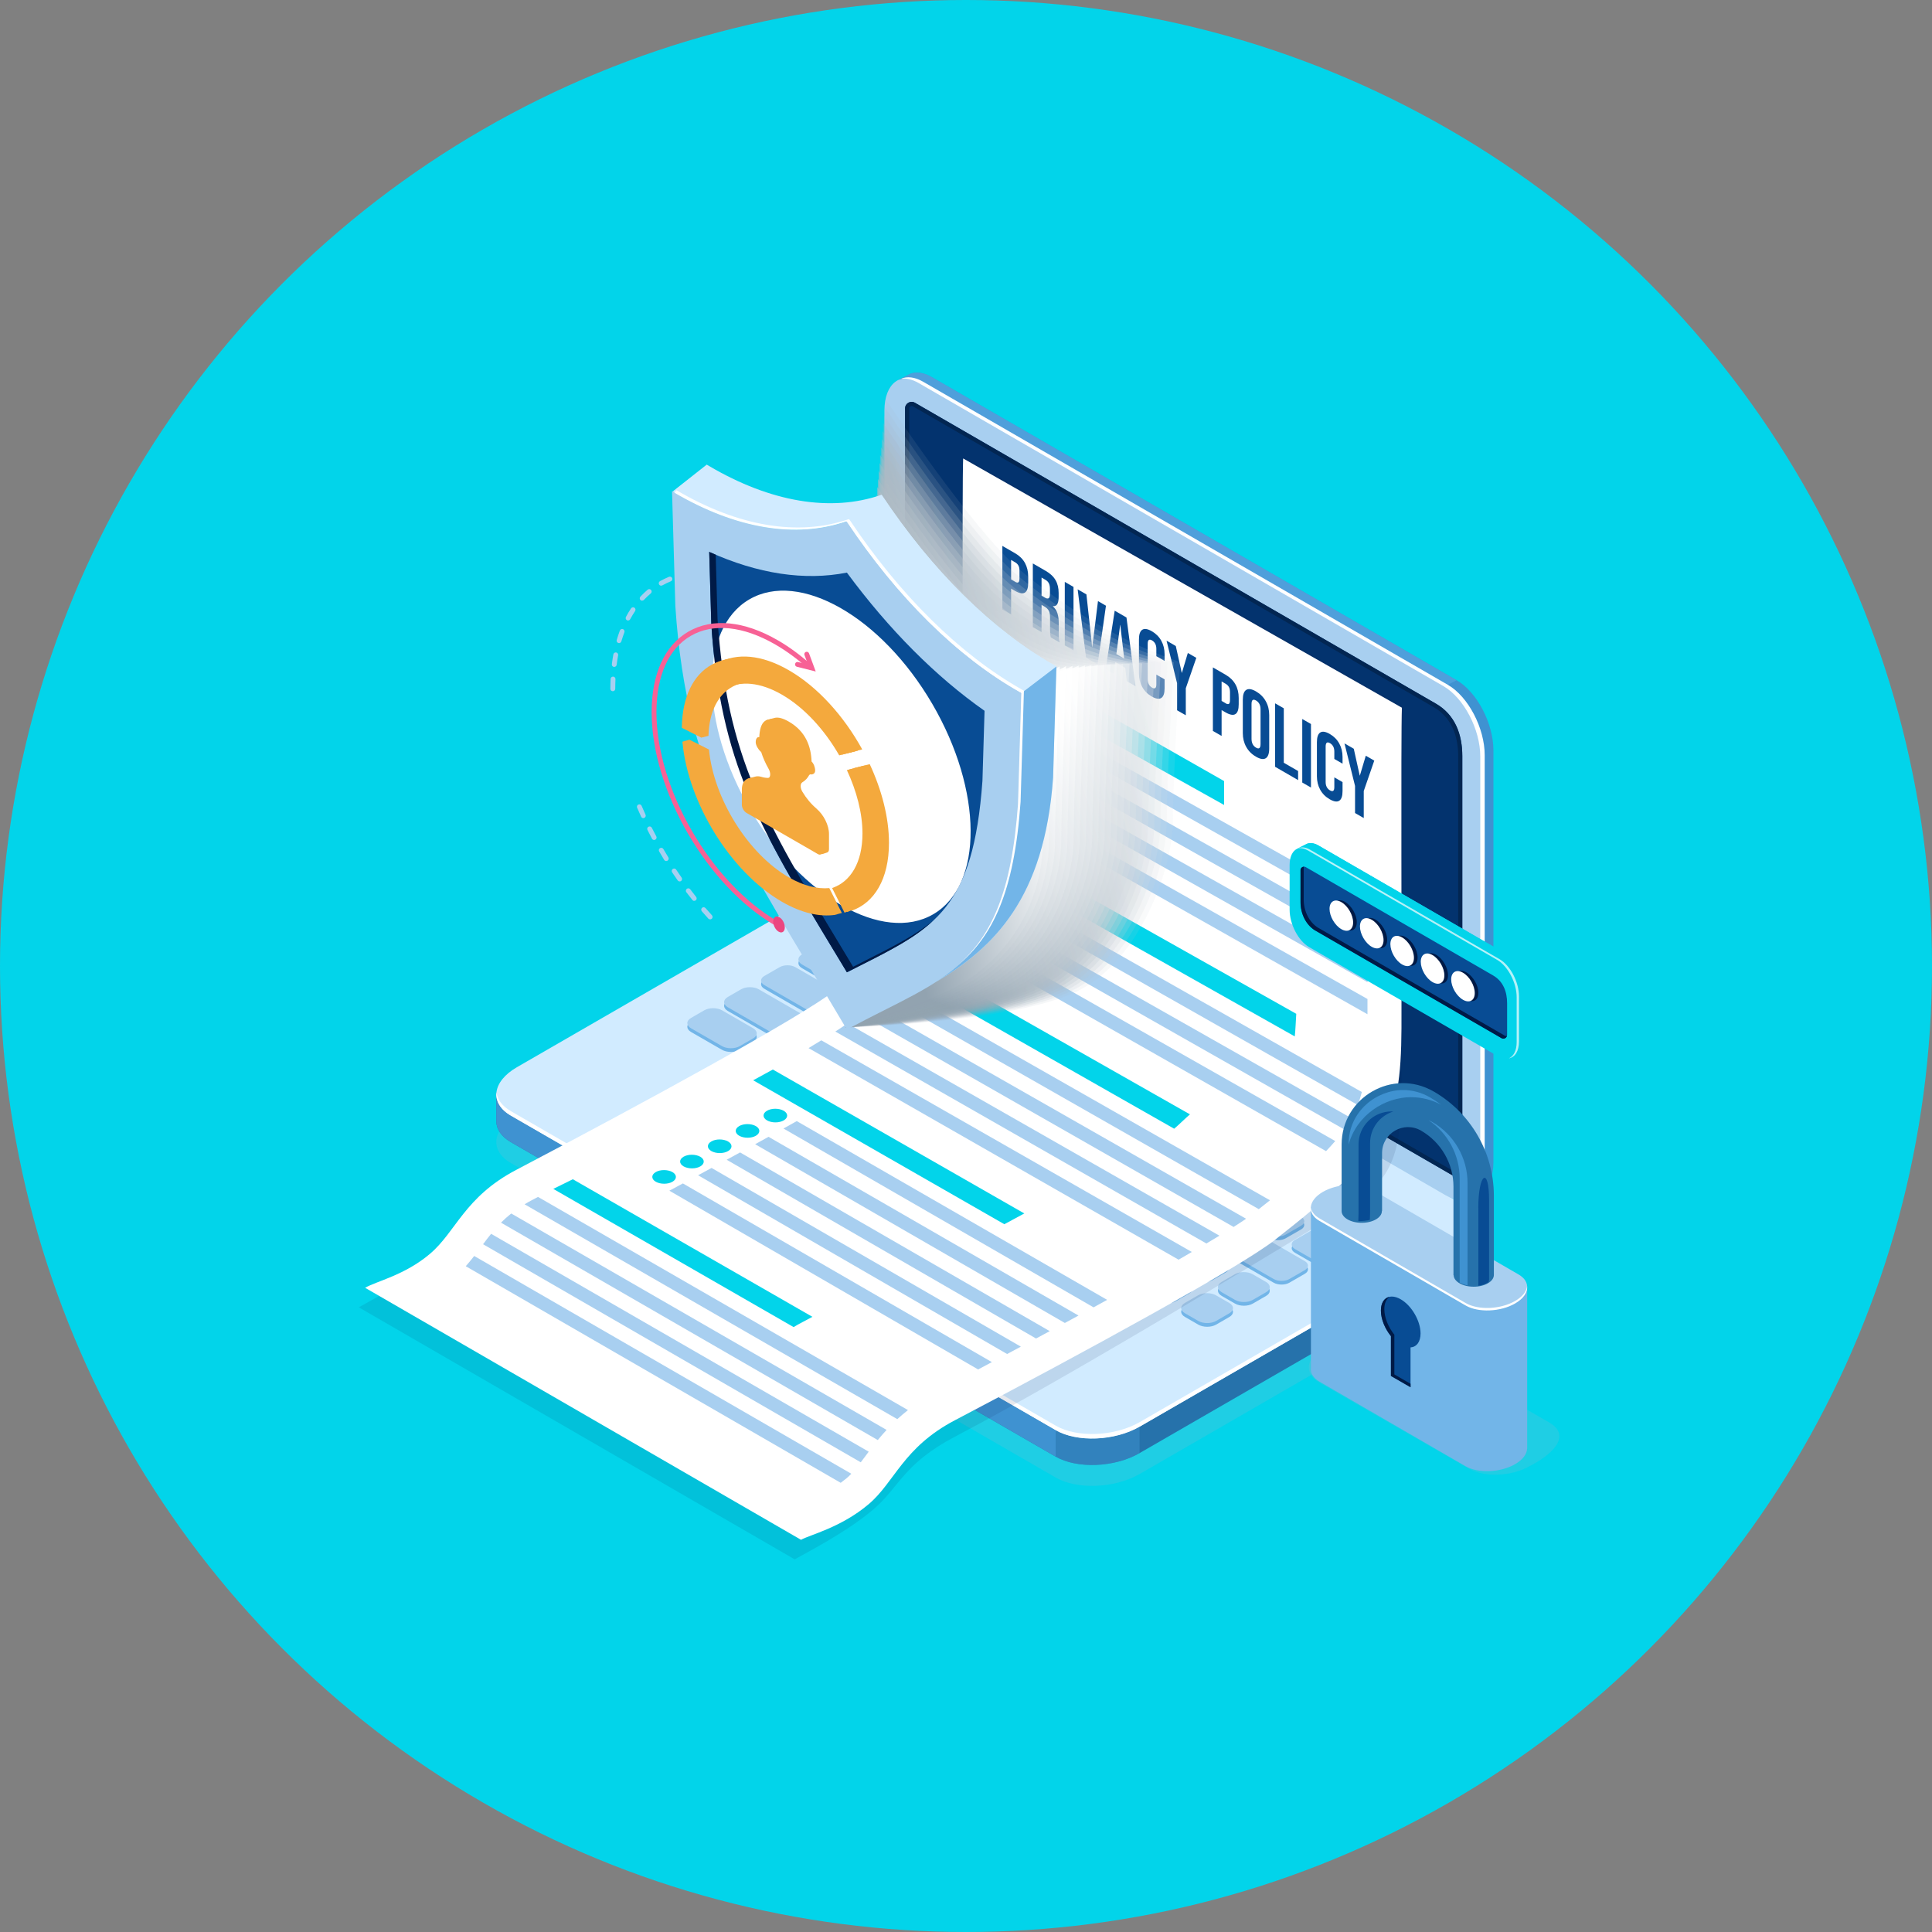 <svg width="90" height="90" viewBox="0 0 90 90" fill="none" xmlns="http://www.w3.org/2000/svg">
<rect x="0" y="0" width="90" height="90" fill="#808080" stroke="none"/>
<circle cx="45" cy="45" r="45" fill="#02D4EA"/>
<g clip-path="url(#clip0_186_13483)">
<path opacity="0.2" d="M49.176 68.828L23.797 54.178C22.796 53.599 22.921 52.589 24.078 51.922L38.482 43.609C39.639 42.942 41.39 42.869 42.391 43.448L67.769 58.097C68.77 58.676 68.646 59.686 67.488 60.353L53.085 68.667C51.927 69.334 50.177 69.406 49.176 68.828Z" fill="#92B4D1"/>
<path d="M49.176 67.854L23.797 53.204C23.35 52.946 23.127 52.603 23.121 52.242C23.121 52.231 23.121 50.996 23.121 50.985C23.13 50.547 23.452 51.307 24.079 50.946L38.482 42.633C39.639 41.966 41.39 41.893 42.391 42.472L67.769 57.122C68.103 57.315 68.346 56.495 68.432 56.756C68.462 56.843 68.444 57.993 68.444 58.084C68.453 58.533 68.128 59.01 67.486 59.38L53.083 67.693C51.925 68.36 50.175 68.433 49.173 67.854H49.176Z" fill="#2672AB"/>
<path d="M49.176 66.622L23.797 51.972C22.796 51.393 22.921 50.383 24.078 49.716L38.482 41.403C39.639 40.736 41.39 40.663 42.391 41.242L67.769 55.891C68.77 56.47 68.646 57.48 67.488 58.147L53.085 66.461C51.927 67.128 50.177 67.201 49.176 66.622Z" fill="#D1EBFF"/>
<path opacity="0.5" d="M49.176 67.854C50.177 68.433 51.929 68.36 53.085 67.693V66.459C51.927 67.126 50.177 67.198 49.176 66.62V67.854Z" fill="#3F92D1"/>
<path d="M49.176 66.622L23.797 51.972C23.314 51.693 23.093 51.312 23.125 50.917C23.123 50.935 23.121 50.958 23.121 50.985C23.121 50.996 23.121 52.231 23.121 52.242C23.127 52.603 23.35 52.946 23.797 53.204L49.176 67.854V66.62V66.622Z" fill="#3F92D1"/>
<path d="M67.49 57.936L53.087 66.25C51.929 66.917 50.179 66.99 49.178 66.411L23.797 51.761C23.381 51.52 23.161 51.207 23.127 50.873C23.075 51.282 23.293 51.681 23.797 51.972L49.176 66.622C50.179 67.201 51.929 67.128 53.084 66.461L67.488 58.147C68.164 57.757 68.487 57.249 68.437 56.779C68.384 57.187 68.064 57.605 67.488 57.939L67.49 57.936Z" fill="white"/>
<path opacity="0.3" d="M43.398 61.504L34.366 56.291C34.184 56.187 34.207 56.005 34.416 55.885L37.807 53.928C38.016 53.808 38.332 53.794 38.513 53.899L47.546 59.112C47.727 59.216 47.705 59.398 47.496 59.518L44.104 61.475C43.895 61.595 43.58 61.608 43.398 61.504Z" fill="white"/>
<path d="M34.416 56.096L37.807 54.139C38.016 54.019 38.332 54.005 38.514 54.11L47.546 59.323C47.582 59.343 47.609 59.371 47.63 59.396C47.698 59.294 47.673 59.182 47.546 59.107L38.514 53.894C38.332 53.79 38.016 53.803 37.807 53.924L34.416 55.88C34.25 55.975 34.203 56.109 34.282 56.214C34.312 56.171 34.355 56.13 34.416 56.093V56.096Z" fill="#A8CFF0"/>
<path d="M40.738 43.121L42.295 44.02C42.492 44.133 42.812 44.135 43.01 44.02C43.208 43.906 43.205 43.722 43.01 43.606L41.453 42.708C41.255 42.594 40.935 42.592 40.738 42.708C40.54 42.821 40.542 43.005 40.738 43.121ZM43.403 44.66L44.141 45.086C44.338 45.2 44.658 45.202 44.856 45.086C45.053 44.973 45.051 44.789 44.856 44.673L44.118 44.246C43.92 44.133 43.6 44.131 43.403 44.246C43.205 44.36 43.208 44.544 43.403 44.66ZM45.248 45.724L45.986 46.151C46.184 46.264 46.504 46.266 46.701 46.151C46.899 46.037 46.896 45.853 46.701 45.738L45.963 45.311C45.766 45.197 45.446 45.195 45.248 45.311C45.051 45.424 45.053 45.608 45.248 45.724ZM47.094 46.788L47.831 47.215C48.029 47.328 48.349 47.331 48.547 47.215C48.744 47.102 48.742 46.918 48.547 46.802L47.809 46.375C47.611 46.262 47.291 46.26 47.094 46.375C46.896 46.489 46.899 46.673 47.094 46.788ZM48.939 47.853L49.677 48.279C49.875 48.393 50.195 48.395 50.392 48.279C50.59 48.166 50.587 47.982 50.392 47.866L49.654 47.44C49.457 47.326 49.137 47.324 48.939 47.44C48.742 47.556 48.744 47.737 48.939 47.853ZM50.785 48.917L51.523 49.344C51.72 49.457 52.04 49.46 52.238 49.344C52.435 49.23 52.433 49.047 52.238 48.931L51.5 48.504C51.302 48.391 50.982 48.388 50.785 48.504C50.587 48.62 50.59 48.801 50.785 48.917ZM52.63 49.982L53.368 50.408C53.566 50.522 53.886 50.524 54.083 50.408C54.281 50.295 54.278 50.111 54.083 49.995L53.345 49.569C53.148 49.455 52.828 49.453 52.63 49.569C52.433 49.682 52.435 49.866 52.63 49.982ZM54.476 51.046L55.214 51.473C55.411 51.586 55.731 51.589 55.929 51.473C56.126 51.359 56.124 51.175 55.929 51.06L55.191 50.633C54.993 50.52 54.673 50.517 54.476 50.633C54.278 50.746 54.281 50.93 54.476 51.046ZM56.321 52.11L57.059 52.537C57.257 52.651 57.577 52.653 57.774 52.537C57.972 52.424 57.969 52.24 57.774 52.124L57.036 51.697C56.839 51.584 56.519 51.582 56.321 51.697C56.124 51.811 56.126 51.995 56.321 52.11ZM58.167 53.175L58.905 53.602C59.102 53.715 59.422 53.717 59.62 53.602C59.817 53.488 59.815 53.304 59.62 53.188L58.882 52.762C58.684 52.648 58.364 52.646 58.167 52.762C57.969 52.875 57.972 53.059 58.167 53.175ZM60.012 54.239L60.75 54.666C60.948 54.779 61.268 54.782 61.465 54.666C61.663 54.553 61.66 54.369 61.465 54.253L60.727 53.826C60.53 53.713 60.21 53.711 60.012 53.826C59.815 53.94 59.817 54.123 60.012 54.239ZM61.858 55.304L62.596 55.73C62.793 55.844 63.113 55.846 63.311 55.73C63.508 55.617 63.506 55.433 63.311 55.317L62.573 54.891C62.376 54.777 62.055 54.775 61.858 54.891C61.66 55.004 61.663 55.188 61.858 55.304ZM63.742 56.391L64.48 56.817C64.677 56.931 64.997 56.933 65.195 56.817C65.392 56.704 65.39 56.52 65.195 56.404L64.457 55.978C64.26 55.864 63.94 55.862 63.742 55.978C63.545 56.091 63.547 56.275 63.742 56.391ZM39.074 44.124L39.712 44.492C39.936 44.621 40.302 44.623 40.524 44.492L41.158 44.126C41.382 43.997 41.38 43.786 41.155 43.656L40.518 43.289C40.293 43.159 39.927 43.157 39.705 43.289L39.072 43.654C38.847 43.783 38.849 43.995 39.074 44.124ZM42.372 45.558L43.005 45.193C43.23 45.064 43.228 44.852 43.003 44.723L42.365 44.355C42.141 44.226 41.775 44.224 41.553 44.355L40.919 44.721C40.695 44.85 40.697 45.061 40.922 45.191L41.559 45.558C41.784 45.688 42.15 45.69 42.372 45.558ZM42.767 46.253L43.405 46.62C43.63 46.75 43.995 46.752 44.218 46.62L44.851 46.255C45.076 46.126 45.074 45.915 44.849 45.785L44.211 45.418C43.986 45.288 43.621 45.286 43.398 45.418L42.765 45.783C42.54 45.912 42.542 46.123 42.767 46.253ZM44.613 47.317L45.251 47.685C45.475 47.814 45.841 47.816 46.063 47.685L46.697 47.319C46.921 47.19 46.919 46.979 46.694 46.85L46.056 46.482C45.832 46.353 45.466 46.35 45.244 46.482L44.61 46.847C44.386 46.977 44.388 47.188 44.613 47.317ZM48.542 47.916L47.904 47.549C47.679 47.419 47.314 47.417 47.092 47.549L46.458 47.914C46.233 48.043 46.236 48.255 46.461 48.384L47.098 48.752C47.323 48.881 47.688 48.883 47.911 48.752L48.544 48.386C48.769 48.257 48.767 48.046 48.542 47.916ZM50.388 48.981L49.75 48.613C49.525 48.484 49.16 48.481 48.937 48.613L48.304 48.978C48.079 49.108 48.081 49.319 48.306 49.448L48.944 49.816C49.169 49.945 49.534 49.948 49.757 49.816L50.39 49.451C50.615 49.321 50.612 49.11 50.388 48.981ZM52.233 50.045L51.595 49.678C51.37 49.548 51.005 49.546 50.783 49.678L50.149 50.043C49.925 50.172 49.927 50.383 50.151 50.513L50.789 50.88C51.014 51.01 51.38 51.012 51.602 50.88L52.235 50.515C52.46 50.386 52.458 50.175 52.233 50.045ZM54.079 51.11L53.441 50.742C53.216 50.613 52.85 50.61 52.628 50.742L51.995 51.107C51.77 51.237 51.772 51.448 51.997 51.577L52.635 51.945C52.86 52.074 53.225 52.076 53.448 51.945L54.081 51.579C54.306 51.45 54.303 51.239 54.079 51.11ZM55.924 52.174L55.286 51.806C55.062 51.677 54.696 51.675 54.474 51.806L53.84 52.172C53.615 52.301 53.618 52.512 53.843 52.642L54.48 53.009C54.705 53.139 55.071 53.141 55.293 53.009L55.926 52.644C56.151 52.514 56.149 52.303 55.924 52.174ZM57.77 53.238L57.132 52.871C56.907 52.741 56.542 52.739 56.319 52.871L55.686 53.236C55.461 53.365 55.463 53.577 55.688 53.706L56.326 54.074C56.551 54.203 56.916 54.205 57.139 54.074L57.772 53.708C57.997 53.579 57.994 53.368 57.77 53.238ZM57.531 54.77L58.169 55.138C58.394 55.267 58.759 55.27 58.982 55.138L59.615 54.773C59.84 54.643 59.838 54.432 59.613 54.303L58.975 53.935C58.75 53.806 58.385 53.803 58.162 53.935L57.529 54.3C57.304 54.43 57.307 54.641 57.531 54.77ZM61.461 55.37L60.823 55.002C60.598 54.873 60.233 54.87 60.01 55.002L59.377 55.367C59.152 55.497 59.154 55.708 59.379 55.837L60.017 56.205C60.242 56.334 60.607 56.336 60.83 56.205L61.463 55.839C61.688 55.71 61.685 55.499 61.461 55.37ZM64.164 56.931L62.707 56.089C62.482 55.96 62.117 55.957 61.894 56.089L61.261 56.454C61.036 56.584 61.038 56.795 61.263 56.924L62.721 57.766C62.945 57.895 63.311 57.898 63.533 57.766L64.167 57.401C64.391 57.271 64.389 57.06 64.164 56.931ZM37.362 45.102L38.82 45.944C39.044 46.074 39.41 46.076 39.632 45.944L40.266 45.579C40.49 45.449 40.488 45.238 40.263 45.109L38.806 44.267C38.581 44.138 38.216 44.135 37.993 44.267L37.36 44.632C37.135 44.762 37.138 44.973 37.362 45.102ZM40.027 46.641L40.665 47.008C40.89 47.138 41.255 47.14 41.478 47.008L42.111 46.643C42.336 46.514 42.334 46.303 42.109 46.173L41.471 45.806C41.246 45.676 40.881 45.674 40.658 45.806L40.025 46.171C39.8 46.3 39.803 46.511 40.027 46.641ZM42.511 48.075C42.735 48.205 43.101 48.207 43.323 48.075L43.957 47.71C44.181 47.581 44.179 47.369 43.954 47.24L43.316 46.872C43.092 46.743 42.726 46.741 42.504 46.872L41.87 47.238C41.646 47.367 41.648 47.578 41.873 47.708L42.511 48.075ZM44.356 49.14C44.581 49.269 44.946 49.271 45.169 49.14L45.802 48.774C46.027 48.645 46.025 48.434 45.8 48.304L45.162 47.937C44.937 47.807 44.572 47.805 44.349 47.937L43.716 48.302C43.491 48.431 43.494 48.643 43.718 48.772L44.356 49.14ZM46.195 49.001L45.562 49.367C45.337 49.496 45.339 49.707 45.564 49.836L46.202 50.204C46.426 50.333 46.792 50.336 47.014 50.204L47.648 49.839C47.872 49.709 47.87 49.498 47.645 49.369L47.008 49.001C46.783 48.872 46.417 48.87 46.195 49.001ZM48.079 50.045L47.366 50.456C47.164 50.572 47.164 50.762 47.368 50.88L48.086 51.293C48.29 51.411 48.619 51.411 48.821 51.293L49.534 50.883C49.736 50.767 49.736 50.576 49.532 50.458L48.815 50.045C48.61 49.927 48.281 49.927 48.079 50.045ZM49.925 51.11L49.212 51.52C49.01 51.636 49.01 51.827 49.214 51.945L49.931 52.358C50.136 52.476 50.465 52.476 50.667 52.358L51.38 51.947C51.582 51.831 51.582 51.641 51.377 51.523L50.66 51.11C50.456 50.992 50.127 50.992 49.925 51.11ZM51.77 52.174L51.057 52.585C50.855 52.7 50.855 52.891 51.059 53.009L51.777 53.422C51.981 53.54 52.31 53.54 52.512 53.422L53.225 53.011C53.427 52.896 53.427 52.705 53.223 52.587L52.505 52.174C52.301 52.056 51.972 52.056 51.77 52.174ZM53.615 53.238L52.903 53.649C52.701 53.765 52.701 53.956 52.905 54.074L53.622 54.487C53.827 54.605 54.156 54.605 54.358 54.487L55.071 54.076C55.273 53.96 55.273 53.77 55.068 53.651L54.351 53.238C54.147 53.12 53.818 53.12 53.615 53.238ZM55.461 54.303L54.748 54.714C54.546 54.829 54.546 55.02 54.751 55.138L55.468 55.551C55.672 55.669 56.001 55.669 56.203 55.551L56.916 55.14C57.118 55.025 57.118 54.834 56.914 54.716L56.197 54.303C55.992 54.185 55.663 54.185 55.461 54.303ZM58.049 56.62L58.762 56.209C58.964 56.093 58.964 55.903 58.759 55.785L58.042 55.372C57.838 55.254 57.509 55.254 57.307 55.372L56.594 55.782C56.392 55.898 56.392 56.089 56.596 56.207L57.313 56.62C57.518 56.738 57.847 56.738 58.049 56.62ZM59.894 57.684L60.607 57.274C60.809 57.158 60.809 56.967 60.605 56.849L59.888 56.436C59.683 56.318 59.354 56.318 59.152 56.436L58.439 56.847C58.237 56.963 58.237 57.153 58.442 57.271L59.159 57.684C59.363 57.802 59.692 57.802 59.894 57.684ZM62.489 57.936L61.772 57.523C61.567 57.405 61.238 57.405 61.036 57.523L60.323 57.934C60.121 58.05 60.121 58.24 60.326 58.358L61.043 58.772C61.247 58.889 61.577 58.889 61.779 58.772L62.491 58.361C62.693 58.245 62.693 58.054 62.489 57.936ZM35.608 46.062L37.923 47.399C38.127 47.517 38.456 47.517 38.658 47.399L39.371 46.988C39.573 46.872 39.573 46.682 39.369 46.564L37.053 45.227C36.849 45.109 36.52 45.109 36.318 45.227L35.605 45.638C35.403 45.754 35.403 45.944 35.608 46.062ZM39.051 48.05L39.769 48.463C39.973 48.581 40.302 48.581 40.504 48.463L41.217 48.053C41.419 47.937 41.419 47.746 41.215 47.628L40.497 47.215C40.293 47.097 39.964 47.097 39.762 47.215L39.049 47.626C38.847 47.742 38.847 47.932 39.051 48.05ZM40.897 49.115L41.614 49.528C41.818 49.646 42.147 49.646 42.349 49.528L43.062 49.117C43.264 49.001 43.264 48.811 43.06 48.693L42.343 48.279C42.138 48.161 41.809 48.161 41.607 48.279L40.894 48.69C40.692 48.806 40.692 48.997 40.897 49.115ZM42.742 50.179L43.459 50.592C43.664 50.71 43.993 50.71 44.195 50.592L44.908 50.181C45.11 50.066 45.11 49.875 44.906 49.757L44.188 49.344C43.984 49.226 43.655 49.226 43.453 49.344L42.74 49.755C42.538 49.87 42.538 50.061 42.742 50.179ZM46.041 51.659L46.753 51.248C46.955 51.132 46.955 50.942 46.751 50.824L46.034 50.411C45.829 50.293 45.5 50.293 45.298 50.411L44.585 50.821C44.383 50.937 44.383 51.128 44.588 51.246L45.305 51.659C45.509 51.777 45.839 51.777 46.041 51.659ZM47.886 52.723L48.599 52.312C48.801 52.197 48.801 52.006 48.596 51.888L47.879 51.475C47.675 51.357 47.346 51.357 47.144 51.475L46.431 51.886C46.229 52.002 46.229 52.192 46.433 52.31L47.151 52.723C47.355 52.841 47.684 52.841 47.886 52.723ZM49.731 53.788L50.444 53.377C50.646 53.261 50.646 53.071 50.442 52.952L49.725 52.539C49.52 52.421 49.191 52.421 48.989 52.539L48.276 52.95C48.074 53.066 48.074 53.257 48.279 53.375L48.996 53.788C49.2 53.906 49.529 53.906 49.731 53.788ZM51.577 54.852L52.29 54.441C52.492 54.325 52.492 54.135 52.288 54.017L51.57 53.604C51.366 53.486 51.037 53.486 50.835 53.604L50.122 54.015C49.92 54.13 49.92 54.321 50.124 54.439L50.842 54.852C51.046 54.97 51.375 54.97 51.577 54.852ZM53.423 55.916L54.135 55.506C54.337 55.39 54.337 55.199 54.133 55.081L53.416 54.668C53.212 54.55 52.882 54.55 52.68 54.668L51.968 55.079C51.766 55.195 51.766 55.385 51.97 55.503L52.687 55.916C52.891 56.035 53.221 56.035 53.423 55.916ZM55.268 56.981L55.981 56.57C56.183 56.454 56.183 56.264 55.979 56.146L55.261 55.733C55.057 55.615 54.728 55.615 54.526 55.733L53.813 56.143C53.611 56.259 53.611 56.45 53.815 56.568L54.533 56.981C54.737 57.099 55.066 57.099 55.268 56.981ZM55.663 57.632L56.38 58.045C56.585 58.163 56.914 58.163 57.116 58.045L57.829 57.635C58.031 57.519 58.031 57.328 57.826 57.21L57.109 56.797C56.905 56.679 56.576 56.679 56.374 56.797L55.661 57.208C55.459 57.324 55.459 57.514 55.663 57.632ZM60.777 58.917L58.955 57.864C58.75 57.746 58.421 57.746 58.219 57.864L57.506 58.275C57.304 58.39 57.304 58.581 57.509 58.699L59.331 59.752C59.536 59.87 59.865 59.87 60.067 59.752L60.78 59.341C60.982 59.225 60.982 59.035 60.777 58.917ZM33.905 47.095L37.19 48.99C37.419 49.124 37.791 49.124 38.021 48.99L38.638 48.633C38.867 48.502 38.865 48.286 38.636 48.155L35.351 46.26C35.122 46.126 34.749 46.126 34.52 46.26L33.903 46.616C33.673 46.748 33.676 46.963 33.905 47.095ZM38.413 49.698L39.035 50.056C39.264 50.188 39.637 50.19 39.866 50.056L40.483 49.7C40.713 49.569 40.711 49.353 40.481 49.221L39.859 48.863C39.63 48.729 39.258 48.729 39.028 48.863L38.411 49.219C38.182 49.351 38.184 49.566 38.413 49.698ZM40.259 50.762L40.881 51.121C41.11 51.253 41.482 51.255 41.712 51.121L42.329 50.765C42.558 50.633 42.556 50.417 42.327 50.286L41.705 49.927C41.475 49.793 41.103 49.793 40.874 49.927L40.257 50.283C40.027 50.415 40.029 50.631 40.259 50.762ZM42.104 51.827L42.726 52.185C42.956 52.319 43.328 52.319 43.557 52.185L44.175 51.829C44.404 51.697 44.402 51.482 44.172 51.35L43.55 50.992C43.321 50.86 42.949 50.858 42.719 50.992L42.102 51.348C41.873 51.48 41.875 51.695 42.104 51.827ZM43.95 52.891L44.572 53.25C44.801 53.384 45.173 53.384 45.403 53.25L46.02 52.893C46.249 52.762 46.247 52.546 46.018 52.415L45.396 52.056C45.167 51.924 44.794 51.922 44.565 52.056L43.948 52.412C43.718 52.544 43.721 52.76 43.95 52.891ZM45.795 53.956L46.417 54.314C46.647 54.446 47.019 54.448 47.248 54.314L47.866 53.958C48.095 53.826 48.093 53.611 47.863 53.479L47.241 53.12C47.012 52.986 46.64 52.986 46.41 53.12L45.793 53.477C45.564 53.608 45.566 53.824 45.795 53.956ZM47.641 55.02L48.263 55.379C48.492 55.513 48.864 55.513 49.094 55.379L49.711 55.022C49.94 54.891 49.938 54.675 49.709 54.543L49.087 54.185C48.858 54.051 48.485 54.051 48.256 54.185L47.639 54.541C47.409 54.673 47.412 54.888 47.641 55.02ZM49.486 56.084L50.108 56.443C50.338 56.577 50.71 56.577 50.939 56.443L51.557 56.087C51.786 55.955 51.784 55.739 51.554 55.608L50.932 55.249C50.703 55.118 50.331 55.115 50.102 55.249L49.484 55.605C49.255 55.737 49.257 55.953 49.486 56.084ZM51.332 57.149L51.954 57.507C52.183 57.639 52.555 57.641 52.785 57.507L53.402 57.151C53.631 57.019 53.629 56.804 53.4 56.672L52.778 56.314C52.549 56.18 52.176 56.18 51.947 56.314L51.33 56.67C51.1 56.802 51.103 57.017 51.332 57.149ZM53.177 58.213L53.799 58.572C54.029 58.703 54.401 58.706 54.63 58.572L55.248 58.215C55.477 58.084 55.475 57.868 55.245 57.737L54.623 57.378C54.394 57.244 54.022 57.244 53.793 57.378L53.175 57.734C52.946 57.866 52.948 58.082 53.177 58.213ZM55.023 59.278L55.645 59.636C55.874 59.77 56.246 59.77 56.476 59.636L57.093 59.28C57.322 59.148 57.32 58.933 57.091 58.801L56.469 58.442C56.24 58.311 55.867 58.309 55.638 58.442L55.021 58.799C54.791 58.93 54.794 59.146 55.023 59.278ZM58.977 59.89L58.355 59.532C58.126 59.4 57.754 59.398 57.525 59.532L56.907 59.888C56.678 60.02 56.68 60.235 56.909 60.367L57.531 60.726C57.761 60.859 58.133 60.859 58.362 60.726L58.98 60.369C59.209 60.238 59.207 60.022 58.977 59.89ZM35.079 48.068L33.637 47.238C33.408 47.106 33.036 47.104 32.806 47.238L32.189 47.594C31.96 47.726 31.962 47.941 32.191 48.073L33.633 48.904C33.862 49.035 34.234 49.038 34.463 48.904L35.081 48.547C35.31 48.416 35.308 48.2 35.079 48.068ZM36.924 49.133L36.302 48.774C36.073 48.64 35.701 48.64 35.471 48.774L34.854 49.131C34.625 49.262 34.627 49.478 34.856 49.609L35.478 49.968C35.707 50.102 36.08 50.102 36.309 49.968L36.926 49.612C37.156 49.48 37.153 49.264 36.924 49.133ZM38.77 50.197L38.148 49.839C37.918 49.705 37.546 49.705 37.317 49.839L36.699 50.195C36.47 50.327 36.472 50.542 36.702 50.674L37.324 51.032C37.553 51.166 37.925 51.166 38.154 51.032L38.772 50.676C39.001 50.544 38.999 50.329 38.77 50.197ZM51.691 57.655L39.993 50.903C39.764 50.769 39.392 50.769 39.162 50.903L38.545 51.259C38.316 51.391 38.318 51.607 38.547 51.738L50.245 58.49C50.474 58.624 50.846 58.624 51.075 58.49L51.693 58.134C51.922 58.002 51.92 57.786 51.691 57.655ZM53.536 58.719L52.914 58.361C52.685 58.227 52.313 58.227 52.083 58.361L51.466 58.717C51.237 58.849 51.239 59.064 51.468 59.196L52.09 59.554C52.319 59.686 52.692 59.688 52.921 59.554L53.538 59.198C53.768 59.066 53.765 58.851 53.536 58.719ZM55.382 59.784L54.76 59.425C54.53 59.291 54.158 59.291 53.929 59.425L53.311 59.781C53.082 59.913 53.084 60.129 53.314 60.26L53.936 60.619C54.165 60.751 54.537 60.753 54.766 60.619L55.384 60.263C55.613 60.131 55.611 59.915 55.382 59.784ZM57.266 60.871L56.644 60.512C56.414 60.381 56.042 60.378 55.813 60.512L55.196 60.869C54.966 61 54.968 61.216 55.198 61.347L55.82 61.706C56.049 61.84 56.421 61.84 56.651 61.706L57.268 61.35C57.497 61.218 57.495 61.002 57.266 60.871Z" fill="#72B5E8"/>
<path d="M40.738 42.949L42.295 43.847C42.492 43.961 42.812 43.963 43.01 43.847C43.208 43.734 43.205 43.55 43.01 43.434L41.453 42.535C41.255 42.422 40.935 42.42 40.738 42.535C40.54 42.649 40.542 42.833 40.738 42.949ZM43.403 44.487L44.141 44.914C44.338 45.027 44.658 45.03 44.856 44.914C45.053 44.8 45.051 44.617 44.856 44.501L44.118 44.074C43.92 43.961 43.6 43.958 43.403 44.074C43.205 44.188 43.208 44.371 43.403 44.487ZM45.248 45.552L45.986 45.978C46.184 46.092 46.504 46.094 46.701 45.978C46.899 45.863 46.896 45.681 46.701 45.565L45.963 45.139C45.766 45.025 45.446 45.023 45.248 45.139C45.051 45.254 45.053 45.436 45.248 45.552ZM47.094 46.616L47.831 47.043C48.029 47.156 48.349 47.158 48.547 47.043C48.744 46.927 48.742 46.745 48.547 46.63L47.809 46.203C47.611 46.09 47.291 46.087 47.094 46.203C46.896 46.319 46.899 46.5 47.094 46.616ZM48.939 47.68L49.677 48.107C49.875 48.221 50.195 48.223 50.392 48.107C50.59 47.994 50.587 47.81 50.392 47.694L49.654 47.267C49.457 47.154 49.137 47.152 48.939 47.267C48.742 47.381 48.744 47.565 48.939 47.68ZM50.785 48.745L51.523 49.172C51.72 49.285 52.04 49.287 52.238 49.172C52.435 49.058 52.433 48.874 52.238 48.758L51.5 48.332C51.302 48.218 50.982 48.216 50.785 48.332C50.587 48.445 50.59 48.629 50.785 48.745ZM52.63 49.809L53.368 50.236C53.566 50.349 53.886 50.352 54.083 50.236C54.281 50.123 54.278 49.939 54.083 49.823L53.345 49.396C53.148 49.283 52.828 49.281 52.63 49.396C52.433 49.51 52.435 49.694 52.63 49.809ZM54.476 50.874L55.214 51.3C55.411 51.414 55.731 51.416 55.929 51.3C56.126 51.187 56.124 51.003 55.929 50.887L55.191 50.461C54.993 50.347 54.673 50.345 54.476 50.461C54.278 50.574 54.281 50.758 54.476 50.874ZM56.321 51.938L57.059 52.365C57.257 52.478 57.577 52.48 57.774 52.365C57.972 52.251 57.969 52.067 57.774 51.952L57.036 51.525C56.839 51.411 56.519 51.409 56.321 51.525C56.124 51.639 56.126 51.822 56.321 51.938ZM58.167 53.002L58.905 53.429C59.102 53.543 59.422 53.545 59.62 53.429C59.817 53.316 59.815 53.132 59.62 53.016L58.882 52.589C58.684 52.476 58.364 52.474 58.167 52.589C57.969 52.703 57.972 52.887 58.167 53.002ZM60.012 54.067L60.75 54.494C60.948 54.607 61.268 54.609 61.465 54.494C61.663 54.38 61.66 54.196 61.465 54.081L60.727 53.654C60.53 53.54 60.21 53.538 60.012 53.654C59.815 53.767 59.817 53.951 60.012 54.067ZM61.858 55.131L62.596 55.558C62.793 55.672 63.113 55.674 63.311 55.558C63.508 55.444 63.506 55.261 63.311 55.145L62.573 54.718C62.376 54.605 62.055 54.602 61.858 54.718C61.66 54.834 61.663 55.016 61.858 55.131ZM63.742 56.218L64.48 56.645C64.677 56.759 64.997 56.761 65.195 56.645C65.392 56.532 65.39 56.348 65.195 56.232L64.457 55.805C64.26 55.692 63.94 55.69 63.742 55.805C63.545 55.919 63.547 56.103 63.742 56.218ZM39.074 43.952L39.712 44.319C39.936 44.449 40.302 44.451 40.524 44.319L41.158 43.954C41.382 43.825 41.38 43.613 41.155 43.484L40.518 43.116C40.293 42.987 39.927 42.985 39.705 43.116L39.072 43.482C38.847 43.611 38.849 43.822 39.074 43.952ZM42.372 45.386L43.005 45.021C43.23 44.891 43.228 44.68 43.003 44.551L42.365 44.183C42.141 44.054 41.775 44.051 41.553 44.183L40.919 44.548C40.695 44.678 40.697 44.889 40.922 45.018L41.559 45.386C41.784 45.515 42.15 45.518 42.372 45.386ZM42.767 46.08L43.405 46.448C43.63 46.578 43.995 46.58 44.218 46.448L44.851 46.083C45.076 45.953 45.074 45.742 44.849 45.613L44.211 45.245C43.986 45.116 43.621 45.114 43.398 45.245L42.765 45.611C42.54 45.74 42.542 45.951 42.767 46.08ZM44.613 47.145L45.251 47.513C45.475 47.642 45.841 47.644 46.063 47.513L46.697 47.147C46.921 47.018 46.919 46.807 46.694 46.677L46.056 46.31C45.832 46.18 45.466 46.178 45.244 46.31L44.61 46.675C44.386 46.804 44.388 47.016 44.613 47.145ZM48.542 47.744L47.904 47.376C47.679 47.247 47.314 47.245 47.092 47.376L46.458 47.742C46.233 47.871 46.236 48.082 46.461 48.212L47.098 48.579C47.323 48.709 47.688 48.711 47.911 48.579L48.544 48.214C48.769 48.084 48.767 47.873 48.542 47.744ZM50.388 48.808L49.75 48.441C49.525 48.311 49.16 48.309 48.937 48.441L48.304 48.806C48.079 48.935 48.081 49.147 48.306 49.276L48.944 49.644C49.169 49.773 49.534 49.775 49.757 49.644L50.39 49.278C50.615 49.149 50.612 48.938 50.388 48.808ZM52.233 49.873L51.595 49.505C51.37 49.376 51.005 49.373 50.783 49.505L50.149 49.87C49.925 50 49.927 50.211 50.151 50.34L50.789 50.708C51.014 50.837 51.38 50.84 51.602 50.708L52.235 50.343C52.46 50.213 52.458 50.002 52.233 49.873ZM54.079 50.937L53.441 50.57C53.216 50.44 52.85 50.438 52.628 50.57L51.995 50.935C51.77 51.064 51.772 51.275 51.997 51.405L52.635 51.772C52.86 51.902 53.225 51.904 53.448 51.772L54.081 51.407C54.306 51.278 54.303 51.067 54.079 50.937ZM55.924 52.002L55.286 51.634C55.062 51.505 54.696 51.502 54.474 51.634L53.84 51.999C53.615 52.129 53.618 52.34 53.843 52.469L54.48 52.837C54.705 52.966 55.071 52.968 55.293 52.837L55.926 52.471C56.151 52.342 56.149 52.131 55.924 52.002ZM57.77 53.066L57.132 52.698C56.907 52.569 56.542 52.567 56.319 52.698L55.686 53.064C55.461 53.193 55.463 53.404 55.688 53.534L56.326 53.901C56.551 54.031 56.916 54.033 57.139 53.901L57.772 53.536C57.997 53.407 57.994 53.195 57.77 53.066ZM57.531 54.598L58.169 54.966C58.394 55.095 58.759 55.097 58.982 54.966L59.615 54.6C59.84 54.471 59.838 54.26 59.613 54.13L58.975 53.763C58.75 53.633 58.385 53.631 58.162 53.763L57.529 54.128C57.304 54.258 57.307 54.469 57.531 54.598ZM61.461 55.197L60.823 54.83C60.598 54.7 60.233 54.698 60.01 54.83L59.377 55.195C59.152 55.324 59.154 55.535 59.379 55.665L60.017 56.032C60.242 56.162 60.607 56.164 60.83 56.032L61.463 55.667C61.688 55.538 61.685 55.327 61.461 55.197ZM64.164 56.759L62.707 55.917C62.482 55.787 62.117 55.785 61.894 55.917L61.261 56.282C61.036 56.411 61.038 56.622 61.263 56.752L62.721 57.594C62.945 57.723 63.311 57.725 63.533 57.594L64.167 57.228C64.391 57.099 64.389 56.888 64.164 56.759ZM37.362 44.93L38.82 45.772C39.044 45.901 39.41 45.903 39.632 45.772L40.266 45.406C40.49 45.277 40.488 45.066 40.263 44.937L38.806 44.095C38.581 43.965 38.216 43.963 37.993 44.095L37.36 44.46C37.135 44.589 37.138 44.8 37.362 44.93ZM40.027 46.468L40.665 46.836C40.89 46.965 41.255 46.968 41.478 46.836L42.111 46.471C42.336 46.341 42.334 46.13 42.109 46.001L41.471 45.633C41.246 45.504 40.881 45.502 40.658 45.633L40.025 45.999C39.8 46.128 39.803 46.339 40.027 46.468ZM42.511 47.903C42.735 48.032 43.101 48.035 43.323 47.903L43.957 47.538C44.181 47.408 44.179 47.197 43.954 47.068L43.316 46.7C43.092 46.571 42.726 46.568 42.504 46.7L41.87 47.065C41.646 47.195 41.648 47.406 41.873 47.535L42.511 47.903ZM44.356 48.967C44.581 49.097 44.946 49.099 45.169 48.967L45.802 48.602C46.027 48.472 46.025 48.261 45.8 48.132L45.162 47.764C44.937 47.635 44.572 47.633 44.349 47.764L43.716 48.13C43.491 48.259 43.494 48.47 43.718 48.6L44.356 48.967ZM46.195 48.829L45.562 49.194C45.337 49.324 45.339 49.535 45.564 49.664L46.202 50.032C46.426 50.161 46.792 50.163 47.014 50.032L47.648 49.666C47.872 49.537 47.87 49.326 47.645 49.197L47.008 48.829C46.783 48.7 46.417 48.697 46.195 48.829ZM48.079 49.873L47.366 50.284C47.164 50.399 47.164 50.59 47.368 50.708L48.086 51.121C48.29 51.239 48.619 51.239 48.821 51.121L49.534 50.71C49.736 50.594 49.736 50.404 49.532 50.286L48.815 49.873C48.61 49.755 48.281 49.755 48.079 49.873ZM49.925 50.937L49.212 51.348C49.01 51.464 49.01 51.654 49.214 51.772L49.931 52.185C50.136 52.303 50.465 52.303 50.667 52.185L51.38 51.775C51.582 51.659 51.582 51.468 51.377 51.35L50.66 50.937C50.456 50.819 50.127 50.819 49.925 50.937ZM51.77 52.002L51.057 52.412C50.855 52.528 50.855 52.719 51.059 52.837L51.777 53.25C51.981 53.368 52.31 53.368 52.512 53.25L53.225 52.839C53.427 52.723 53.427 52.533 53.223 52.415L52.505 52.002C52.301 51.884 51.972 51.884 51.77 52.002ZM53.615 53.066L52.903 53.477C52.701 53.593 52.701 53.783 52.905 53.901L53.622 54.314C53.827 54.432 54.156 54.432 54.358 54.314L55.071 53.904C55.273 53.788 55.273 53.597 55.068 53.479L54.351 53.066C54.147 52.948 53.818 52.948 53.615 53.066ZM55.461 54.13L54.748 54.541C54.546 54.657 54.546 54.848 54.751 54.966L55.468 55.379C55.672 55.497 56.001 55.497 56.203 55.379L56.916 54.968C57.118 54.852 57.118 54.661 56.914 54.544L56.197 54.13C55.992 54.012 55.663 54.012 55.461 54.13ZM58.049 56.448L58.762 56.037C58.964 55.921 58.964 55.73 58.759 55.612L58.042 55.199C57.838 55.081 57.509 55.081 57.307 55.199L56.594 55.61C56.392 55.726 56.392 55.917 56.596 56.035L57.313 56.448C57.518 56.566 57.847 56.566 58.049 56.448ZM59.894 57.512L60.607 57.101C60.809 56.986 60.809 56.795 60.605 56.677L59.888 56.264C59.683 56.146 59.354 56.146 59.152 56.264L58.439 56.675C58.237 56.79 58.237 56.981 58.442 57.099L59.159 57.512C59.363 57.63 59.692 57.63 59.894 57.512ZM62.489 57.764L61.772 57.351C61.567 57.233 61.238 57.233 61.036 57.351L60.323 57.762C60.121 57.877 60.121 58.068 60.326 58.186L61.043 58.599C61.247 58.717 61.577 58.717 61.779 58.599L62.491 58.188C62.693 58.073 62.693 57.882 62.489 57.764ZM35.608 45.89L37.923 47.227C38.127 47.345 38.456 47.345 38.658 47.227L39.371 46.816C39.573 46.7 39.573 46.509 39.369 46.391L37.053 45.055C36.849 44.937 36.52 44.937 36.318 45.055L35.605 45.465C35.403 45.581 35.403 45.772 35.608 45.89ZM39.051 47.878L39.769 48.291C39.973 48.409 40.302 48.409 40.504 48.291L41.217 47.88C41.419 47.764 41.419 47.574 41.215 47.456L40.497 47.043C40.293 46.925 39.964 46.925 39.762 47.043L39.049 47.453C38.847 47.569 38.847 47.76 39.051 47.878ZM40.897 48.942L41.614 49.355C41.818 49.473 42.147 49.473 42.349 49.355L43.062 48.945C43.264 48.829 43.264 48.638 43.06 48.52L42.343 48.107C42.138 47.989 41.809 47.989 41.607 48.107L40.894 48.518C40.692 48.634 40.692 48.824 40.897 48.942ZM42.742 50.007L43.459 50.42C43.664 50.538 43.993 50.538 44.195 50.42L44.908 50.009C45.11 49.893 45.11 49.703 44.906 49.585L44.188 49.172C43.984 49.053 43.655 49.053 43.453 49.172L42.74 49.582C42.538 49.698 42.538 49.889 42.742 50.007ZM46.041 51.486L46.753 51.076C46.955 50.96 46.955 50.769 46.751 50.651L46.034 50.238C45.829 50.12 45.5 50.12 45.298 50.238L44.585 50.649C44.383 50.765 44.383 50.955 44.588 51.073L45.305 51.486C45.509 51.605 45.839 51.605 46.041 51.486ZM47.886 52.551L48.599 52.14C48.801 52.024 48.801 51.834 48.596 51.716L47.879 51.303C47.675 51.185 47.346 51.185 47.144 51.303L46.431 51.713C46.229 51.829 46.229 52.02 46.433 52.138L47.151 52.551C47.355 52.669 47.684 52.669 47.886 52.551ZM49.731 53.615L50.444 53.205C50.646 53.089 50.646 52.898 50.442 52.78L49.725 52.367C49.52 52.249 49.191 52.249 48.989 52.367L48.276 52.778C48.074 52.894 48.074 53.084 48.279 53.202L48.996 53.615C49.2 53.733 49.529 53.733 49.731 53.615ZM51.577 54.68L52.29 54.269C52.492 54.153 52.492 53.962 52.288 53.844L51.57 53.431C51.366 53.313 51.037 53.313 50.835 53.431L50.122 53.842C49.92 53.958 49.92 54.149 50.124 54.267L50.842 54.68C51.046 54.798 51.375 54.798 51.577 54.68ZM53.423 55.744L54.135 55.333C54.337 55.218 54.337 55.027 54.133 54.909L53.416 54.496C53.212 54.378 52.882 54.378 52.68 54.496L51.968 54.907C51.766 55.022 51.766 55.213 51.97 55.331L52.687 55.744C52.891 55.862 53.221 55.862 53.423 55.744ZM55.268 56.809L55.981 56.398C56.183 56.282 56.183 56.091 55.979 55.973L55.261 55.56C55.057 55.442 54.728 55.442 54.526 55.56L53.813 55.971C53.611 56.087 53.611 56.277 53.815 56.395L54.533 56.809C54.737 56.926 55.066 56.926 55.268 56.809ZM55.663 57.46L56.38 57.873C56.585 57.991 56.914 57.991 57.116 57.873L57.829 57.462C58.031 57.346 58.031 57.156 57.826 57.038L57.109 56.625C56.905 56.507 56.576 56.507 56.374 56.625L55.661 57.035C55.459 57.151 55.459 57.342 55.663 57.46ZM60.777 58.744L58.955 57.691C58.75 57.573 58.421 57.573 58.219 57.691L57.506 58.102C57.304 58.218 57.304 58.408 57.509 58.526L59.331 59.58C59.536 59.698 59.865 59.698 60.067 59.58L60.78 59.169C60.982 59.053 60.982 58.862 60.777 58.744ZM33.905 46.922L37.19 48.818C37.419 48.951 37.791 48.951 38.021 48.818L38.638 48.461C38.867 48.33 38.865 48.114 38.636 47.982L35.351 46.087C35.122 45.953 34.749 45.953 34.52 46.087L33.903 46.444C33.673 46.575 33.676 46.791 33.905 46.922ZM38.413 49.526L39.035 49.884C39.264 50.018 39.637 50.018 39.866 49.884L40.483 49.528C40.713 49.396 40.711 49.181 40.481 49.049L39.859 48.69C39.63 48.556 39.258 48.556 39.028 48.69L38.411 49.047C38.182 49.178 38.184 49.394 38.413 49.526ZM40.259 50.59L40.881 50.949C41.11 51.08 41.482 51.083 41.712 50.949L42.329 50.592C42.558 50.461 42.556 50.245 42.327 50.113L41.705 49.755C41.475 49.621 41.103 49.621 40.874 49.755L40.257 50.111C40.027 50.243 40.029 50.458 40.259 50.59ZM42.104 51.654L42.726 52.013C42.956 52.147 43.328 52.147 43.557 52.013L44.175 51.657C44.404 51.525 44.402 51.309 44.172 51.178L43.55 50.819C43.321 50.685 42.949 50.685 42.719 50.819L42.102 51.175C41.873 51.307 41.875 51.523 42.104 51.654ZM43.95 52.719L44.572 53.077C44.801 53.211 45.173 53.211 45.403 53.077L46.02 52.721C46.249 52.589 46.247 52.374 46.018 52.242L45.396 51.884C45.167 51.752 44.794 51.75 44.565 51.884L43.948 52.24C43.718 52.372 43.721 52.587 43.95 52.719ZM45.795 53.783L46.417 54.142C46.647 54.273 47.019 54.276 47.248 54.142L47.866 53.785C48.095 53.654 48.093 53.438 47.863 53.307L47.241 52.948C47.012 52.814 46.64 52.814 46.41 52.948L45.793 53.304C45.564 53.436 45.566 53.652 45.795 53.783ZM47.641 54.848L48.263 55.206C48.492 55.338 48.864 55.34 49.094 55.206L49.711 54.85C49.94 54.718 49.938 54.503 49.709 54.371L49.087 54.012C48.858 53.881 48.485 53.879 48.256 54.012L47.639 54.369C47.409 54.5 47.412 54.716 47.641 54.848ZM49.486 55.912L50.108 56.271C50.338 56.404 50.71 56.404 50.939 56.271L51.557 55.914C51.786 55.783 51.784 55.567 51.554 55.435L50.932 55.077C50.703 54.945 50.331 54.943 50.102 55.077L49.484 55.433C49.255 55.565 49.257 55.78 49.486 55.912ZM51.332 56.976L51.954 57.335C52.183 57.469 52.555 57.469 52.785 57.335L53.402 56.979C53.631 56.847 53.629 56.632 53.4 56.5L52.778 56.141C52.549 56.01 52.176 56.007 51.947 56.141L51.33 56.498C51.1 56.629 51.103 56.845 51.332 56.976ZM53.177 58.041L53.799 58.399C54.029 58.531 54.401 58.533 54.63 58.399L55.248 58.043C55.477 57.911 55.475 57.696 55.245 57.564L54.623 57.206C54.394 57.072 54.022 57.072 53.793 57.206L53.175 57.562C52.946 57.694 52.948 57.909 53.177 58.041ZM55.023 59.105L55.645 59.464C55.874 59.596 56.246 59.598 56.476 59.464L57.093 59.108C57.322 58.976 57.32 58.76 57.091 58.629L56.469 58.27C56.24 58.136 55.867 58.136 55.638 58.27L55.021 58.626C54.791 58.758 54.794 58.974 55.023 59.105ZM58.977 59.718L58.355 59.359C58.126 59.228 57.754 59.225 57.525 59.359L56.907 59.716C56.678 59.847 56.68 60.063 56.909 60.195L57.531 60.553C57.761 60.687 58.133 60.687 58.362 60.553L58.98 60.197C59.209 60.065 59.207 59.85 58.977 59.718ZM35.079 47.896L33.637 47.065C33.408 46.934 33.036 46.931 32.806 47.065L32.189 47.422C31.96 47.553 31.962 47.769 32.191 47.901L33.633 48.731C33.862 48.863 34.234 48.865 34.463 48.731L35.081 48.375C35.31 48.243 35.308 48.028 35.079 47.896ZM36.924 48.961L36.302 48.602C36.073 48.47 35.701 48.468 35.471 48.602L34.854 48.958C34.625 49.09 34.627 49.305 34.856 49.437L35.478 49.796C35.707 49.927 36.08 49.929 36.309 49.796L36.926 49.439C37.156 49.308 37.153 49.092 36.924 48.961ZM38.77 50.025L38.148 49.666C37.918 49.535 37.546 49.532 37.317 49.666L36.699 50.023C36.47 50.154 36.472 50.37 36.702 50.502L37.324 50.86C37.553 50.994 37.925 50.994 38.154 50.86L38.772 50.504C39.001 50.372 38.999 50.157 38.77 50.025ZM51.691 57.483L39.993 50.731C39.764 50.597 39.392 50.597 39.162 50.731L38.545 51.087C38.316 51.219 38.318 51.434 38.547 51.566L50.245 58.318C50.474 58.452 50.846 58.452 51.075 58.318L51.693 57.961C51.922 57.83 51.92 57.614 51.691 57.483ZM53.536 58.547L52.914 58.188C52.685 58.054 52.313 58.054 52.083 58.188L51.466 58.545C51.237 58.676 51.239 58.892 51.468 59.023L52.09 59.382C52.319 59.516 52.692 59.516 52.921 59.382L53.538 59.026C53.768 58.894 53.765 58.679 53.536 58.547ZM55.382 59.611L54.76 59.253C54.53 59.119 54.158 59.119 53.929 59.253L53.311 59.609C53.082 59.741 53.084 59.956 53.314 60.088L53.936 60.447C54.165 60.578 54.537 60.58 54.766 60.447L55.384 60.09C55.613 59.959 55.611 59.743 55.382 59.611ZM57.266 60.699L56.644 60.34C56.414 60.208 56.042 60.206 55.813 60.34L55.196 60.696C54.966 60.828 54.968 61.043 55.198 61.175L55.82 61.534C56.049 61.667 56.421 61.667 56.651 61.534L57.268 61.177C57.497 61.046 57.495 60.83 57.266 60.699Z" fill="#A8CFF0"/>
<path d="M67.368 55.694L42.915 41.571C41.968 41.024 41.201 39.558 41.201 38.296V19.116C41.201 17.854 41.968 17.273 42.915 17.82L67.368 31.943C68.314 32.49 69.082 33.956 69.082 35.218V54.398C69.082 55.66 68.314 56.241 67.368 55.694Z" fill="#A8CFF0"/>
<path d="M67.588 54.707L43.396 40.736C42.633 40.252 42.164 39.285 42.164 38.294V19.023C42.164 18.789 42.418 18.642 42.622 18.762C42.645 18.776 42.665 18.787 42.677 18.794L66.889 32.779C67.797 33.301 68.121 34.231 68.121 35.221V54.448C68.121 54.7 67.849 54.857 67.631 54.732C67.613 54.723 67.599 54.714 67.59 54.709L67.588 54.707Z" fill="#03336E"/>
<path d="M66.887 32.779L42.675 18.794C42.663 18.787 42.645 18.776 42.62 18.762C42.418 18.644 42.162 18.789 42.162 19.023V38.296C42.162 39.285 42.634 40.252 43.394 40.738L67.586 54.709C67.586 54.709 67.609 54.723 67.627 54.732C67.844 54.857 68.117 54.698 68.117 54.448V35.218C68.117 34.229 67.79 33.301 66.884 32.776L66.887 32.779ZM67.926 54.446C67.926 54.53 67.856 54.582 67.79 54.582C67.767 54.582 67.745 54.575 67.724 54.564L43.494 40.57C42.806 40.132 42.357 39.238 42.357 38.296V19.023C42.357 18.955 42.416 18.912 42.468 18.912C42.486 18.912 42.507 18.916 42.525 18.928L66.791 32.944C67.731 33.487 67.928 34.481 67.928 35.218V54.446H67.926Z" fill="#022652"/>
<path d="M67.854 31.687L43.401 17.564C43.026 17.348 42.679 17.307 42.398 17.416C42.361 17.43 41.885 17.684 41.851 17.702C42.143 17.561 42.513 17.589 42.917 17.82L67.37 31.943C68.317 32.49 69.084 33.956 69.084 35.218V54.398C69.084 55.186 68.784 55.708 68.33 55.855C68.367 55.855 68.414 55.844 68.48 55.803C68.503 55.789 69.02 55.499 69.041 55.483C69.365 55.256 69.57 54.786 69.57 54.137V34.96C69.57 33.698 68.802 32.232 67.856 31.685L67.854 31.687Z" fill="#3F92D1"/>
<path d="M67.854 31.687L43.401 17.564C43.026 17.348 42.679 17.307 42.398 17.416C42.361 17.43 41.885 17.684 41.851 17.702C42.143 17.561 42.513 17.589 42.917 17.82L67.37 31.943L67.856 31.685L67.854 31.687Z" fill="#4F9FDB"/>
<g style="mix-blend-mode:screen">
<path d="M67.449 31.903L42.997 17.779C42.608 17.555 42.252 17.523 41.964 17.648C42.209 17.609 42.49 17.668 42.79 17.841L67.243 31.964C68.189 32.511 68.957 33.977 68.957 35.239V54.419C68.957 55.163 68.689 55.667 68.276 55.846C68.805 55.762 69.163 55.22 69.163 54.357V35.178C69.163 33.916 68.396 32.45 67.449 31.903Z" fill="white"/>
</g>
<path opacity="0.1" d="M65.308 32.888L44.867 21.274C44.815 23.996 44.862 32.52 44.847 35.305C44.822 39.814 44.148 43.368 38.94 47.442C37.283 48.738 29.971 52.721 24.04 55.837C21.634 57.101 21.45 57.635 20.233 58.665C19.052 59.663 17.243 60.592 16.714 60.9L37.02 72.641C37.399 72.416 39.374 71.424 40.672 70.326C41.889 69.295 42.073 68.195 44.479 66.93C50.41 63.815 60.575 57.573 62.38 56.491C64.696 55.102 65.288 54.228 65.288 50.576C65.288 47.776 65.256 35.554 65.308 32.885V32.888Z" fill="#001A46"/>
<path d="M65.308 32.969L44.867 21.356C44.815 22.656 44.862 33.448 44.846 36.235C44.822 40.745 44.147 42.031 38.94 46.107C37.283 47.403 29.971 51.386 24.04 54.502C21.633 55.767 21.245 57.38 20.026 58.411C18.846 59.409 17.538 59.681 17.009 59.99L37.315 71.73C37.694 71.506 39.169 71.17 40.465 70.071C41.682 69.041 42.07 67.427 44.479 66.163C50.41 63.047 57.722 59.064 59.379 57.768C64.587 53.692 65.263 52.408 65.286 47.896C65.302 45.095 65.254 34.222 65.306 32.969H65.308Z" fill="white"/>
<path d="M46.694 25.43L47.291 25.775C47.493 25.891 47.643 26.04 47.745 26.222C47.845 26.404 47.897 26.615 47.897 26.855V27.146C47.897 27.386 47.847 27.538 47.745 27.604C47.645 27.67 47.493 27.645 47.291 27.529L47.101 27.418V28.623L46.694 28.389V25.43ZM47.291 27.105C47.357 27.143 47.407 27.15 47.441 27.128C47.475 27.105 47.491 27.041 47.491 26.941V26.59C47.491 26.488 47.475 26.406 47.441 26.345C47.407 26.283 47.357 26.233 47.291 26.195L47.101 26.084V26.991L47.291 27.103V27.105Z" fill="#084C94"/>
<path d="M48.116 26.249L48.717 26.596C48.926 26.717 49.078 26.86 49.173 27.028C49.269 27.193 49.316 27.393 49.316 27.625V27.806C49.316 28.113 49.228 28.258 49.051 28.237V28.247C49.148 28.337 49.219 28.446 49.26 28.573C49.3 28.7 49.321 28.852 49.321 29.027V29.547C49.321 29.631 49.323 29.701 49.328 29.756C49.332 29.81 49.346 29.869 49.364 29.93L48.951 29.692C48.937 29.635 48.926 29.585 48.921 29.54C48.917 29.495 48.915 29.418 48.915 29.309V28.768C48.915 28.632 48.896 28.528 48.858 28.453C48.819 28.378 48.753 28.312 48.66 28.258L48.52 28.176V29.445L48.113 29.211V26.252L48.116 26.249ZM48.667 27.836C48.749 27.883 48.81 27.895 48.849 27.87C48.89 27.845 48.91 27.777 48.91 27.663V27.434C48.91 27.327 48.894 27.239 48.86 27.173C48.826 27.105 48.774 27.053 48.703 27.012L48.52 26.905V27.749L48.667 27.833V27.836Z" fill="#084C94"/>
<path d="M49.602 27.107L50.008 27.341V30.3L49.602 30.067V27.107Z" fill="#084C94"/>
<path d="M50.202 27.454L50.61 27.69L50.876 30.139L50.883 30.144L51.148 28.001L51.52 28.217L51.13 30.949L50.592 30.639L50.202 27.454Z" fill="#084C94"/>
<path d="M51.927 28.448L52.476 28.766L52.896 31.966L52.49 31.732L52.417 31.101V31.11L51.956 30.845L51.884 31.381L51.507 31.163L51.927 28.446V28.448ZM52.369 30.681L52.188 29.116L52.181 29.111L52.004 30.471L52.369 30.681Z" fill="#084C94"/>
<path d="M53.209 32C53.107 31.814 53.057 31.605 53.057 31.376V29.787C53.057 29.556 53.107 29.406 53.209 29.338C53.311 29.27 53.459 29.293 53.654 29.404C53.847 29.515 53.997 29.665 54.099 29.851C54.201 30.037 54.251 30.246 54.251 30.475V30.788L53.867 30.568V30.225C53.867 30.041 53.799 29.912 53.666 29.833C53.532 29.756 53.464 29.808 53.464 29.992V31.644C53.464 31.823 53.532 31.953 53.666 32.032C53.802 32.109 53.867 32.059 53.867 31.878V31.426L54.251 31.646V32.064C54.251 32.295 54.201 32.445 54.099 32.513C53.997 32.581 53.849 32.558 53.654 32.447C53.461 32.336 53.311 32.186 53.209 32Z" fill="#084C94"/>
<path d="M54.832 31.826L54.342 29.844L54.773 30.094L55.05 31.34L55.057 31.344L55.334 30.418L55.729 30.645L55.239 32.062V33.321L54.832 33.087V31.828V31.826Z" fill="#084C94"/>
<path d="M56.501 31.09L57.098 31.435C57.3 31.551 57.45 31.701 57.552 31.882C57.654 32.064 57.704 32.275 57.704 32.515V32.806C57.704 33.046 57.654 33.199 57.552 33.264C57.452 33.33 57.3 33.305 57.098 33.189L56.907 33.078V34.283L56.501 34.05V31.09ZM57.098 32.765C57.164 32.804 57.214 32.81 57.248 32.788C57.282 32.765 57.298 32.702 57.298 32.602V32.25C57.298 32.148 57.282 32.066 57.248 32.005C57.214 31.943 57.164 31.893 57.098 31.855L56.907 31.744V32.651L57.098 32.763V32.765Z" fill="#084C94"/>
<path d="M58.053 34.792C57.947 34.601 57.895 34.388 57.895 34.152V32.597C57.895 32.361 57.947 32.207 58.053 32.139C58.158 32.071 58.312 32.093 58.51 32.209C58.709 32.325 58.862 32.477 58.966 32.668C59.073 32.858 59.125 33.072 59.125 33.308V34.862C59.125 35.098 59.073 35.253 58.966 35.321C58.859 35.389 58.707 35.366 58.51 35.25C58.31 35.135 58.158 34.983 58.053 34.792ZM58.721 34.658V33.044C58.721 32.849 58.65 32.713 58.51 32.631C58.369 32.55 58.301 32.606 58.301 32.801V34.415C58.301 34.61 58.371 34.746 58.51 34.828C58.65 34.91 58.721 34.853 58.721 34.658Z" fill="#084C94"/>
<path d="M59.398 32.763L59.804 32.996V35.532L60.471 35.917V36.34L59.4 35.72V32.761L59.398 32.763Z" fill="#084C94"/>
<path d="M60.664 33.494L61.07 33.727V36.687L60.664 36.453V33.494Z" fill="#084C94"/>
<path d="M61.499 36.787C61.397 36.601 61.347 36.392 61.347 36.163V34.574C61.347 34.343 61.397 34.193 61.499 34.125C61.601 34.056 61.749 34.079 61.944 34.19C62.137 34.302 62.287 34.451 62.389 34.638C62.491 34.824 62.541 35.032 62.541 35.262V35.575L62.158 35.355V35.012C62.158 34.828 62.09 34.699 61.956 34.619C61.822 34.542 61.754 34.594 61.754 34.778V36.43C61.754 36.61 61.822 36.739 61.956 36.819C62.092 36.896 62.158 36.846 62.158 36.664V36.213L62.541 36.433V36.85C62.541 37.082 62.491 37.232 62.389 37.3C62.287 37.368 62.139 37.345 61.944 37.234C61.751 37.123 61.601 36.973 61.499 36.787Z" fill="#084C94"/>
<path d="M63.123 36.612L62.632 34.631L63.064 34.88L63.341 36.126L63.347 36.131L63.624 35.205L64.019 35.432L63.529 36.848V38.108L63.123 37.874V36.614V36.612Z" fill="#084C94"/>
<path d="M31.812 55.129C31.599 55.245 31.388 55.356 31.181 55.467L45.564 63.794C45.78 63.681 45.993 63.567 46.206 63.453L31.812 55.129Z" fill="#A8CFF0"/>
<path d="M33.147 54.407C32.936 54.521 32.725 54.636 32.519 54.748L46.915 63.075C47.131 62.959 47.344 62.845 47.555 62.732L33.147 54.407Z" fill="#A8CFF0"/>
<path d="M35.801 52.957C35.594 53.073 35.386 53.186 35.177 53.302L49.605 61.629C49.821 61.513 50.032 61.397 50.241 61.284L35.801 52.957Z" fill="#A8CFF0"/>
<path d="M34.478 53.683C34.269 53.797 34.06 53.913 33.851 54.026L48.263 62.353C48.479 62.237 48.69 62.124 48.901 62.01L34.478 53.686V53.683Z" fill="#A8CFF0"/>
<path d="M37.117 52.224C36.913 52.34 36.706 52.456 36.498 52.571L50.942 60.901C51.157 60.782 51.366 60.667 51.575 60.553L37.117 52.226V52.224Z" fill="#A8CFF0"/>
<path d="M26.687 54.932C26.465 55.05 25.972 55.279 25.774 55.383L36.97 61.822C37.156 61.699 37.635 61.461 37.846 61.343L26.685 54.934L26.687 54.932Z" fill="#02D4EA"/>
<path d="M25.061 55.758C24.961 55.81 24.866 55.86 24.777 55.907C24.657 55.971 24.544 56.035 24.437 56.1L41.8 66.109C41.955 65.968 42.118 65.828 42.297 65.687L25.064 55.758H25.061Z" fill="#A8CFF0"/>
<path d="M36.001 49.823C35.799 49.938 35.295 50.206 35.086 50.324L46.786 57.029C46.999 56.91 47.51 56.643 47.716 56.527L36.003 49.823H36.001Z" fill="#02D4EA"/>
<path d="M22.09 58.508C21.967 58.667 21.836 58.826 21.697 58.985L39.163 69.075C39.256 69.007 39.349 68.934 39.44 68.86C39.515 68.796 39.585 68.728 39.658 68.653L22.09 58.508Z" fill="#A8CFF0"/>
<path d="M46.438 31.578L57.023 37.499C57.023 37.197 57.023 36.675 57.023 36.385L46.438 30.359C46.438 30.393 46.438 30.657 46.438 30.691C46.438 30.99 46.438 31.285 46.438 31.578Z" fill="#02D4EA"/>
<path d="M46.438 33.056L63.699 42.772C63.699 42.631 63.699 42.488 63.699 42.345C63.699 42.249 63.699 42.156 63.699 42.061L46.438 32.359C46.438 32.597 46.438 32.829 46.438 33.056Z" fill="#A8CFF0"/>
<path d="M23.815 56.529C23.64 56.668 23.484 56.811 23.338 56.956L40.89 67.083C41.017 66.928 41.153 66.769 41.301 66.611L23.815 56.529Z" fill="#A8CFF0"/>
<path d="M22.878 57.476C22.748 57.635 22.625 57.798 22.503 57.961L40.098 68.12C40.166 68.029 40.236 67.936 40.307 67.841C40.359 67.77 40.413 67.698 40.468 67.625L22.878 57.476Z" fill="#A8CFF0"/>
<path d="M45.262 42.057C45.162 42.229 45.053 42.402 44.938 42.574L62.623 52.614C62.748 52.44 62.857 52.265 62.955 52.09L45.262 42.059V42.057Z" fill="#A8CFF0"/>
<path d="M45.814 40.886C45.743 41.078 45.664 41.267 45.578 41.453L63.247 51.473C63.325 51.278 63.388 51.078 63.44 50.871L45.811 40.888L45.814 40.886Z" fill="#A8CFF0"/>
<path d="M46.168 39.222C46.125 39.433 46.079 40.023 46.025 40.223L60.315 48.28C60.344 48.066 60.369 47.46 60.385 47.227L46.168 39.222Z" fill="#02D4EA"/>
<path d="M46.44 33.839C46.44 34.081 46.44 34.313 46.44 34.535L63.702 44.265C63.702 44.033 63.702 43.795 63.702 43.554L46.44 33.839Z" fill="#A8CFF0"/>
<path d="M46.44 35.316C46.44 35.575 46.44 35.811 46.44 36.013L63.706 45.756C63.706 45.529 63.706 45.291 63.706 45.045L46.443 35.316H46.44Z" fill="#A8CFF0"/>
<path d="M46.429 36.789C46.424 37.025 46.415 37.252 46.406 37.474L63.702 47.247C63.702 47.031 63.702 46.793 63.702 46.537L46.429 36.789Z" fill="#A8CFF0"/>
<path d="M40.593 46.825C40.425 46.959 40.255 47.095 40.078 47.233L57.466 57.156C57.691 57.013 57.881 56.888 58.047 56.774L40.595 46.825H40.593Z" fill="#A8CFF0"/>
<path d="M39.481 47.676C39.313 47.791 39.122 47.919 38.913 48.053L56.199 57.927C56.415 57.8 56.617 57.678 56.805 57.562L39.481 47.676Z" fill="#A8CFF0"/>
<path d="M38.259 48.463C38.071 48.579 37.871 48.7 37.665 48.824L54.903 58.681C55.116 58.558 55.323 58.438 55.52 58.322L38.257 48.461L38.259 48.463Z" fill="#A8CFF0"/>
<path d="M44.534 43.128C44.409 43.287 44.279 43.446 44.139 43.604L61.772 53.624C61.926 53.463 62.069 53.309 62.201 53.154L44.536 43.126L44.534 43.128Z" fill="#A8CFF0"/>
<path d="M42.922 44.805C42.768 44.946 42.382 45.334 42.214 45.479L54.697 52.58C54.874 52.435 55.269 52.049 55.432 51.911L42.92 44.805H42.922Z" fill="#02D4EA"/>
<path d="M41.664 45.949C41.503 46.085 41.335 46.223 41.163 46.364L58.639 56.327C58.819 56.187 58.993 56.048 59.161 55.914L41.664 45.949Z" fill="#A8CFF0"/>
<path d="M36.51 52.192C36.296 52.317 35.947 52.315 35.731 52.192C35.515 52.068 35.515 51.868 35.729 51.743C35.942 51.618 36.292 51.62 36.507 51.743C36.723 51.868 36.723 52.068 36.51 52.192Z" fill="#02D4EA"/>
<path d="M35.213 52.907C35 53.032 34.65 53.03 34.434 52.907C34.219 52.782 34.219 52.583 34.432 52.458C34.646 52.333 34.995 52.335 35.211 52.458C35.426 52.583 35.426 52.782 35.213 52.907Z" fill="#02D4EA"/>
<path d="M33.917 53.622C33.703 53.747 33.354 53.745 33.138 53.622C32.922 53.497 32.922 53.297 33.136 53.173C33.349 53.048 33.699 53.05 33.914 53.173C34.13 53.297 34.13 53.497 33.917 53.622Z" fill="#02D4EA"/>
<path d="M32.623 54.335C32.41 54.459 32.06 54.457 31.845 54.335C31.629 54.21 31.629 54.01 31.842 53.885C32.056 53.76 32.405 53.763 32.621 53.885C32.837 54.01 32.837 54.21 32.623 54.335Z" fill="#02D4EA"/>
<path d="M31.327 55.05C31.113 55.175 30.764 55.172 30.548 55.05C30.333 54.925 30.333 54.725 30.546 54.6C30.759 54.475 31.109 54.478 31.325 54.6C31.54 54.725 31.54 54.925 31.327 55.05Z" fill="#02D4EA"/>
<path style="mix-blend-mode:multiply" opacity="0.1" d="M39.397 47.864C39.397 47.864 47.262 47.637 50.213 46.162C53.164 44.687 54.64 40.375 54.64 38.219C54.64 36.062 54.98 30.843 54.98 30.843C54.98 30.843 51.235 29.708 47.489 26.53C45.305 24.679 41.246 18.587 41.246 18.587V37.992C41.246 42.077 39.397 47.864 39.397 47.864Z" fill="url(#paint0_linear_186_13483)"/>
<path style="mix-blend-mode:multiply" opacity="0.14" d="M39.397 47.864C39.397 47.864 47.087 47.592 49.975 46.132C52.921 44.63 54.349 40.386 54.349 38.271C54.349 36.156 54.683 30.852 54.683 30.852C54.683 30.852 51.008 29.869 47.335 26.751C45.192 24.933 41.21 18.957 41.21 18.957V38.178C41.21 42.186 39.397 47.864 39.397 47.864Z" fill="url(#paint1_linear_186_13483)"/>
<path style="mix-blend-mode:multiply" opacity="0.19" d="M39.396 47.864C39.396 47.864 46.917 47.555 49.736 46.103C52.685 44.584 54.061 40.397 54.061 38.323C54.061 36.248 54.388 30.863 54.388 30.863C54.388 30.863 50.785 30.032 47.18 26.975C45.078 25.194 41.174 19.334 41.174 19.334V38.366C41.174 42.297 39.394 47.864 39.394 47.864H39.396Z" fill="url(#paint2_linear_186_13483)"/>
<path style="mix-blend-mode:multiply" opacity="0.23" d="M39.396 47.864C39.396 47.864 46.744 47.515 49.498 46.074C52.444 44.532 53.77 40.409 53.77 38.375C53.77 36.342 54.09 30.872 54.09 30.872C54.09 30.872 50.558 30.191 47.026 27.196C44.965 25.448 41.137 19.704 41.137 19.704V38.552C41.137 42.406 39.394 47.864 39.394 47.864H39.396Z" fill="url(#paint3_linear_186_13483)"/>
<path style="mix-blend-mode:multiply" opacity="0.27" d="M39.397 47.864C39.397 47.864 46.572 47.474 49.262 46.046C52.206 44.482 53.484 40.422 53.484 38.43C53.484 36.437 53.8 30.883 53.8 30.883C53.8 30.883 50.338 30.355 46.876 27.418C44.858 25.704 41.108 20.076 41.108 20.076V38.74C41.108 42.515 39.399 47.864 39.399 47.864H39.397Z" fill="url(#paint4_linear_186_13483)"/>
<path style="mix-blend-mode:multiply" opacity="0.31" d="M39.397 47.864C39.397 47.864 46.4 47.433 49.024 46.017C51.965 44.43 53.194 40.434 53.194 38.482C53.194 36.53 53.502 30.895 53.502 30.895C53.502 30.895 50.111 30.518 46.722 27.642C44.745 25.965 41.072 20.453 41.072 20.453V38.927C41.072 42.624 39.397 47.864 39.397 47.864Z" fill="url(#paint5_linear_186_13483)"/>
<path style="mix-blend-mode:multiply" opacity="0.36" d="M39.397 47.864C39.397 47.864 46.227 47.39 48.785 45.987C51.725 44.376 52.905 40.445 52.905 38.534C52.905 36.623 53.207 30.904 53.207 30.904C53.207 30.904 49.889 30.679 46.568 27.863C44.631 26.22 41.035 20.823 41.035 20.823V39.115C41.035 42.735 39.397 47.864 39.397 47.864Z" fill="url(#paint6_linear_186_13483)"/>
<path style="mix-blend-mode:multiply" opacity="0.4" d="M39.396 47.864C39.396 47.864 46.052 47.346 48.547 45.96C51.484 44.326 52.615 40.459 52.615 38.588C52.615 36.718 52.91 30.915 52.91 30.915C52.91 30.915 49.661 30.84 46.413 28.085C44.517 26.478 40.999 21.197 40.999 21.197V39.301C40.999 42.844 39.394 47.864 39.394 47.864H39.396Z" fill="url(#paint7_linear_186_13483)"/>
<path style="mix-blend-mode:multiply" opacity="0.44" d="M39.397 47.864C39.397 47.864 45.88 47.303 48.311 45.931C51.246 44.271 52.329 40.47 52.329 38.641C52.329 36.812 52.617 30.924 52.617 30.924C52.617 30.924 49.439 31.002 46.263 28.308C44.411 26.735 40.967 21.569 40.967 21.569V39.489C40.967 42.955 39.399 47.866 39.399 47.866L39.397 47.864Z" fill="url(#paint8_linear_186_13483)"/>
<path style="mix-blend-mode:multiply" opacity="0.49" d="M39.396 47.864C39.396 47.864 45.705 47.26 48.072 45.901C51.005 44.217 52.038 40.481 52.038 38.693C52.038 36.904 52.319 30.936 52.319 30.936C52.319 30.936 49.214 31.165 46.106 28.53C44.295 26.993 40.929 21.941 40.929 21.941V39.675C40.929 43.064 39.394 47.864 39.394 47.864H39.396Z" fill="url(#paint9_linear_186_13483)"/>
<path style="mix-blend-mode:multiply" opacity="0.53" d="M39.397 47.864C39.397 47.864 45.532 47.217 47.834 45.874C50.765 44.165 51.748 40.495 51.748 38.747C51.748 37 52.025 30.947 52.025 30.947C52.025 30.947 48.99 31.328 45.955 28.752C44.184 27.25 40.895 22.316 40.895 22.316V39.864C40.895 43.175 39.397 47.866 39.397 47.866V47.864Z" fill="url(#paint10_linear_186_13483)"/>
<path style="mix-blend-mode:multiply" opacity="0.57" d="M39.397 47.864C39.397 47.864 45.358 47.172 47.596 45.844C50.522 44.108 51.459 40.506 51.459 38.8C51.459 37.093 51.73 30.956 51.73 30.956C51.73 30.956 48.765 31.487 45.8 28.973C44.07 27.506 40.861 22.686 40.861 22.686V40.05C40.861 43.284 39.397 47.864 39.397 47.864Z" fill="url(#paint11_linear_186_13483)"/>
<path style="mix-blend-mode:multiply" opacity="0.61" d="M39.397 47.864C39.397 47.864 45.183 47.126 47.36 45.815C50.283 44.053 51.171 40.517 51.171 38.852C51.171 37.186 51.434 30.967 51.434 30.967C51.434 30.967 48.54 31.651 45.648 29.197C43.962 27.765 40.827 23.06 40.827 23.06V40.238C40.827 43.393 39.399 47.866 39.399 47.866L39.397 47.864Z" fill="url(#paint12_linear_186_13483)"/>
<path style="mix-blend-mode:multiply" opacity="0.66" d="M39.397 47.864C39.397 47.864 45.008 47.081 47.121 45.787C50.041 43.999 50.883 40.531 50.883 38.906C50.883 37.281 51.139 30.979 51.139 30.979C51.139 30.979 48.318 31.814 45.494 29.42C43.848 28.024 40.79 23.435 40.79 23.435V40.425C40.79 43.502 39.397 47.864 39.397 47.864Z" fill="url(#paint13_linear_186_13483)"/>
<path style="mix-blend-mode:multiply" opacity="0.7" d="M39.397 47.864C39.397 47.864 44.833 47.036 46.883 45.758C49.798 43.94 50.592 40.542 50.592 38.958C50.592 37.374 50.842 30.988 50.842 30.988C50.842 30.988 48.091 31.975 45.339 29.64C43.734 28.278 40.754 23.805 40.754 23.805V40.613C40.754 43.613 39.397 47.866 39.397 47.866V47.864Z" fill="url(#paint14_linear_186_13483)"/>
<path style="mix-blend-mode:multiply" opacity="0.74" d="M39.397 47.864C39.397 47.864 44.656 46.99 46.645 45.728C49.555 43.883 50.304 40.554 50.304 39.011C50.304 37.467 50.547 30.999 50.547 30.999C50.547 30.999 47.866 32.138 45.187 29.864C43.623 28.539 40.72 24.179 40.72 24.179V40.799C40.72 43.722 39.397 47.864 39.397 47.864Z" fill="url(#paint15_linear_186_13483)"/>
<path style="mix-blend-mode:multiply" opacity="0.79" d="M39.396 47.864C39.396 47.864 44.481 46.943 46.408 45.699C49.314 43.824 50.015 40.565 50.015 39.063C50.015 37.56 50.252 31.008 50.252 31.008C50.252 31.008 47.643 32.297 45.033 30.085C43.512 28.793 40.683 24.552 40.683 24.552V40.985C40.683 43.831 39.394 47.864 39.394 47.864H39.396Z" fill="url(#paint16_linear_186_13483)"/>
<path style="mix-blend-mode:multiply" opacity="0.83" d="M39.397 47.864C39.397 47.864 44.306 46.895 46.17 45.672C49.069 43.767 49.727 40.579 49.727 39.117C49.727 37.656 49.959 31.02 49.959 31.02C49.959 31.02 47.421 32.461 44.883 30.307C43.403 29.052 40.652 24.924 40.652 24.924V41.173C40.652 43.942 39.399 47.864 39.399 47.864H39.397Z" fill="url(#paint17_linear_186_13483)"/>
<path style="mix-blend-mode:multiply" opacity="0.87" d="M39.397 47.864C39.397 47.864 44.13 46.847 45.932 45.642C48.824 43.706 49.437 40.59 49.437 39.17C49.437 37.749 49.661 31.031 49.661 31.031C49.661 31.031 47.194 32.624 44.727 30.532C43.287 29.311 40.615 25.3 40.615 25.3V41.36C40.615 44.051 39.397 47.864 39.397 47.864Z" fill="url(#paint18_linear_186_13483)"/>
<path style="mix-blend-mode:multiply" opacity="0.91" d="M39.397 47.864C39.397 47.864 43.952 46.8 45.694 45.613C48.579 43.645 49.146 40.602 49.146 39.222C49.146 37.842 49.364 31.04 49.364 31.04C49.364 31.04 46.967 32.785 44.572 30.752C43.174 29.567 40.579 25.67 40.579 25.67V41.548C40.579 44.163 39.397 47.864 39.397 47.864Z" fill="url(#paint19_linear_186_13483)"/>
<path style="mix-blend-mode:multiply" opacity="0.96" d="M39.397 47.864C39.397 47.864 43.775 46.752 45.457 45.585C48.336 43.586 48.86 40.615 48.86 39.276C48.86 37.937 49.071 31.051 49.071 31.051C49.071 31.051 46.747 32.946 44.42 30.974C43.065 29.823 40.545 26.043 40.545 26.043V41.734C40.545 44.269 39.397 47.864 39.397 47.864Z" fill="url(#paint20_linear_186_13483)"/>
<path style="mix-blend-mode:multiply" d="M39.397 47.864C39.397 47.864 43.598 46.704 45.219 45.556C48.088 43.522 48.57 40.626 48.57 39.328C48.57 38.03 48.774 31.063 48.774 31.063C48.774 31.063 46.52 33.11 44.266 31.199C42.951 30.084 40.509 26.419 40.509 26.419V41.922C40.509 44.38 39.397 47.864 39.397 47.864Z" fill="url(#paint21_linear_186_13483)"/>
<path d="M47.487 32.216C44.62 30.593 41.816 27.829 39.467 24.304L39.435 24.286C37.086 25.098 34.282 24.628 31.415 22.94L31.306 22.877L31.46 28.233C32.005 36.535 34.836 40.148 39.394 47.866L39.505 47.93C44.064 45.474 46.897 45.129 47.439 37.456L47.593 32.279L47.484 32.218L47.487 32.216Z" fill="#A8CFF0"/>
<path d="M49.103 30.983C46.236 29.361 43.432 26.596 41.083 23.072L41.051 23.054C38.702 23.866 35.898 23.396 33.031 21.708L32.922 21.644L31.335 22.895L31.415 22.94C34.282 24.629 37.085 25.099 39.435 24.286L39.467 24.304C41.816 27.829 44.62 30.595 47.487 32.216L47.596 32.277L47.441 37.454C47.087 42.463 45.757 44.349 43.607 45.738C46.29 44.154 48.658 41.852 49.057 36.224L49.212 31.047L49.103 30.986V30.983Z" fill="#D1EBFF"/>
<path d="M49.212 31.047L49.103 30.986C46.236 29.363 43.433 26.599 41.083 23.074L41.051 23.056L39.435 24.288L39.467 24.306C41.816 27.831 44.62 30.598 47.487 32.218L47.596 32.279L49.212 31.047Z" fill="#D1EBFF"/>
<path d="M47.595 32.277L47.441 37.454C47.087 42.463 45.757 44.349 43.607 45.737C46.29 44.153 48.658 41.852 49.057 36.224L49.212 31.047L47.595 32.279V32.277Z" fill="#72B5E8"/>
<path d="M38.883 44.351C35.344 38.482 33.565 35.532 33.136 29.091L33.038 25.709C35.31 26.735 37.487 27.064 39.451 26.674C41.412 29.329 43.591 31.517 45.864 33.112L45.766 36.38C45.337 42.327 43.557 43.223 40.018 45.007C39.832 45.1 39.644 45.195 39.453 45.293C39.26 44.973 39.072 44.66 38.886 44.351H38.883Z" fill="#084C94"/>
<path style="mix-blend-mode:multiply" d="M43.478 42.587C45.816 41.221 45.791 36.83 43.424 32.781C41.056 28.732 37.242 26.557 34.904 27.923C32.566 29.29 32.59 33.68 34.958 37.729C37.325 41.778 41.14 43.953 43.478 42.587Z" fill="url(#paint22_radial_186_13483)"/>
<path d="M40.307 44.75C40.12 44.843 39.932 44.939 39.741 45.036C39.548 44.716 39.36 44.403 39.174 44.094C35.635 38.225 33.855 35.275 33.426 28.834L33.34 25.841C33.24 25.797 33.14 25.754 33.038 25.709L33.136 29.091C33.565 35.532 35.344 38.484 38.883 44.351C39.069 44.657 39.258 44.973 39.451 45.293C39.644 45.195 39.832 45.1 40.016 45.007C41.46 44.278 42.611 43.7 43.496 42.862C42.654 43.566 41.596 44.099 40.304 44.75H40.307Z" fill="#001A46"/>
<path d="M47.589 32.114C44.722 30.491 41.918 27.727 39.569 24.202L39.537 24.184C37.188 24.996 34.384 24.526 31.517 22.838L31.413 22.949C34.275 24.631 37.072 25.096 39.417 24.286L39.448 24.304C41.798 27.829 44.601 30.595 47.468 32.216L47.577 32.277L47.423 37.454C47.128 41.609 46.163 43.615 44.615 44.973C46.233 43.615 47.241 41.614 47.543 37.352L47.698 32.175L47.589 32.114Z" fill="white"/>
<path d="M28.546 32.2C28.482 32.2 28.432 32.15 28.432 32.086C28.432 31.93 28.437 31.778 28.444 31.628C28.446 31.564 28.5 31.517 28.561 31.519C28.625 31.521 28.673 31.576 28.671 31.637C28.664 31.785 28.661 31.932 28.661 32.086C28.661 32.15 28.611 32.2 28.548 32.2H28.546ZM28.614 31.067C28.614 31.067 28.605 31.067 28.6 31.067C28.539 31.061 28.493 31.004 28.503 30.94C28.521 30.784 28.546 30.634 28.573 30.484C28.584 30.423 28.643 30.382 28.704 30.393C28.766 30.405 28.807 30.464 28.795 30.525C28.768 30.668 28.745 30.816 28.727 30.968C28.72 31.024 28.671 31.067 28.614 31.067ZM28.838 29.958C28.838 29.958 28.818 29.958 28.807 29.953C28.745 29.935 28.711 29.874 28.73 29.812C28.773 29.663 28.823 29.515 28.875 29.374C28.898 29.315 28.963 29.286 29.02 29.308C29.079 29.331 29.109 29.395 29.086 29.454C29.036 29.59 28.988 29.733 28.945 29.876C28.931 29.926 28.886 29.958 28.836 29.958H28.838ZM29.261 28.907C29.242 28.907 29.224 28.902 29.206 28.893C29.152 28.864 29.129 28.796 29.159 28.739C29.231 28.603 29.311 28.466 29.397 28.339C29.431 28.287 29.504 28.274 29.553 28.308C29.606 28.342 29.619 28.412 29.585 28.464C29.504 28.587 29.429 28.714 29.358 28.843C29.338 28.882 29.299 28.904 29.258 28.904L29.261 28.907ZM29.914 27.983C29.887 27.983 29.858 27.974 29.837 27.954C29.792 27.91 29.79 27.838 29.833 27.793C29.939 27.679 30.053 27.57 30.171 27.47C30.219 27.429 30.291 27.436 30.33 27.484C30.371 27.532 30.364 27.604 30.316 27.643C30.205 27.736 30.098 27.838 29.996 27.945C29.974 27.967 29.944 27.981 29.912 27.981L29.914 27.983ZM30.802 27.284C30.763 27.284 30.725 27.264 30.702 27.227C30.67 27.173 30.691 27.102 30.745 27.073C30.879 26.998 31.022 26.93 31.165 26.869C31.222 26.846 31.29 26.873 31.313 26.93C31.335 26.987 31.308 27.055 31.252 27.078C31.115 27.134 30.981 27.198 30.857 27.268C30.838 27.277 30.82 27.282 30.8 27.282L30.802 27.284ZM31.86 26.887C31.808 26.887 31.76 26.851 31.749 26.796C31.735 26.735 31.776 26.674 31.837 26.662C31.987 26.631 32.141 26.605 32.298 26.592C32.355 26.587 32.416 26.631 32.423 26.694C32.43 26.755 32.384 26.812 32.321 26.819C32.173 26.835 32.026 26.857 31.885 26.887C31.876 26.887 31.869 26.889 31.862 26.889L31.86 26.887Z" fill="#A8CFF0"/>
<path d="M33.081 42.828C33.051 42.828 33.02 42.817 32.997 42.792C32.895 42.68 32.793 42.567 32.693 42.451C32.652 42.404 32.657 42.333 32.704 42.29C32.752 42.249 32.822 42.254 32.865 42.301C32.965 42.415 33.065 42.528 33.165 42.637C33.208 42.683 33.204 42.755 33.158 42.798C33.136 42.819 33.108 42.828 33.081 42.828ZM32.343 41.968C32.309 41.968 32.277 41.954 32.255 41.925C32.159 41.807 32.066 41.686 31.973 41.564C31.935 41.514 31.944 41.444 31.994 41.405C32.044 41.366 32.114 41.375 32.153 41.425C32.243 41.546 32.336 41.664 32.429 41.782C32.468 41.832 32.461 41.902 32.411 41.941C32.391 41.956 32.366 41.965 32.341 41.965L32.343 41.968ZM31.662 41.06C31.626 41.06 31.592 41.044 31.569 41.012C31.483 40.888 31.397 40.763 31.31 40.636C31.276 40.583 31.29 40.513 31.342 40.479C31.394 40.445 31.465 40.459 31.499 40.511C31.583 40.636 31.667 40.76 31.753 40.883C31.789 40.935 31.776 41.005 31.726 41.042C31.705 41.055 31.683 41.062 31.66 41.062L31.662 41.06ZM31.038 40.111C30.999 40.111 30.963 40.093 30.94 40.057C30.861 39.927 30.782 39.796 30.707 39.664C30.675 39.61 30.693 39.539 30.747 39.51C30.802 39.478 30.87 39.496 30.902 39.551C30.977 39.68 31.054 39.809 31.133 39.937C31.165 39.989 31.149 40.059 31.097 40.093C31.079 40.105 31.058 40.109 31.038 40.109V40.111ZM30.473 39.129C30.432 39.129 30.393 39.106 30.373 39.07C30.3 38.936 30.232 38.8 30.162 38.663C30.134 38.607 30.155 38.538 30.212 38.511C30.266 38.484 30.337 38.504 30.364 38.561C30.432 38.695 30.5 38.829 30.573 38.961C30.602 39.015 30.582 39.085 30.525 39.115C30.507 39.124 30.489 39.129 30.471 39.129H30.473ZM29.969 38.112C29.926 38.112 29.885 38.087 29.867 38.046C29.803 37.908 29.742 37.767 29.68 37.628C29.656 37.572 29.68 37.504 29.739 37.479C29.799 37.454 29.864 37.479 29.889 37.538C29.948 37.676 30.01 37.812 30.071 37.951C30.098 38.007 30.071 38.075 30.014 38.1C29.998 38.107 29.982 38.112 29.966 38.112H29.969Z" fill="#A8CFF0"/>
<path d="M36.118 43.118C32.941 41.285 30.355 36.825 30.355 33.178C30.355 31.394 30.963 30.062 32.071 29.422C33.188 28.777 34.666 28.92 36.232 29.826C36.756 30.128 37.274 30.509 37.773 30.954L37.621 31.124C37.133 30.688 36.627 30.318 36.116 30.023C34.623 29.161 33.224 29.018 32.182 29.619C31.149 30.216 30.58 31.48 30.58 33.178C30.58 36.752 33.115 41.123 36.23 42.921L36.116 43.118H36.118Z" fill="#F76195"/>
<path d="M36.559 43.221C36.55 43.407 36.423 43.489 36.273 43.402C36.123 43.316 36.01 43.096 36.019 42.907C36.028 42.719 36.155 42.64 36.305 42.726C36.454 42.812 36.568 43.032 36.559 43.221Z" fill="#EB4680"/>
<path d="M38 31.281L37.122 31.06C37.06 31.044 37.024 30.983 37.04 30.922C37.056 30.861 37.117 30.824 37.178 30.84L37.639 30.956L37.476 30.514C37.453 30.454 37.485 30.389 37.541 30.368C37.601 30.346 37.666 30.377 37.687 30.434L38 31.281Z" fill="#F76195"/>
<path d="M33.004 34.276C33.065 32.002 34.72 31.099 36.747 32.27C37.791 32.874 38.736 33.911 39.417 35.098L40.166 34.91C39.315 33.364 38.098 32 36.747 31.222C34.196 29.749 32.116 30.913 32.084 33.816L32.684 34.358L33.004 34.279V34.276Z" fill="#F4A93D"/>
<path d="M38.629 41.371C38.075 41.421 37.435 41.266 36.749 40.871C34.829 39.762 33.242 37.179 33.027 34.916L32.112 34.456C32.112 34.471 31.805 34.535 31.808 34.551C32.073 37.367 34.359 40.54 36.749 41.92C37.619 42.422 38.207 42.685 38.904 42.61C38.933 42.608 39.187 42.535 39.217 42.531L38.631 41.369L38.629 41.371Z" fill="#F4A93D"/>
<path d="M39.771 35.783C40.225 36.757 40.497 37.787 40.497 38.736C40.497 40.095 39.943 40.987 39.083 41.28L39.662 42.428C40.727 42.063 41.412 40.951 41.412 39.265C41.412 38.089 41.078 36.807 40.515 35.597L39.771 35.783Z" fill="#F4A93D"/>
<path d="M38.037 37.669C37.785 37.456 37.558 37.184 37.378 36.882C37.269 36.7 37.274 36.503 37.378 36.442C37.515 36.362 37.635 36.235 37.714 36.067C37.83 36.099 37.973 36.056 37.973 35.899C37.973 35.743 37.903 35.563 37.807 35.475C37.78 34.785 37.544 34.077 36.75 33.618C36.473 33.457 36.264 33.407 36.107 33.437C36.071 33.444 35.755 33.528 35.726 33.541C35.51 33.648 35.708 33.879 35.692 34.254C35.596 34.233 35.526 34.326 35.526 34.487C35.526 34.649 35.669 34.853 35.785 34.955C35.864 35.214 35.985 35.479 36.121 35.718C36.227 35.901 36.23 36.103 36.121 36.16C35.941 36.253 35.715 36.265 35.462 36.187C35.363 36.158 35.27 36.153 35.188 36.176C35.165 36.183 34.881 36.255 34.861 36.267C34.713 36.34 34.881 36.448 34.881 36.698V37.408C34.881 37.547 34.979 37.715 35.099 37.783L38.148 39.8C38.2 39.83 38.5 39.726 38.538 39.71C38.586 39.692 38.618 39.639 38.618 39.562V38.852C38.618 38.441 38.37 37.955 38.037 37.672V37.669Z" fill="#F4A93D"/>
<path d="M32.8 34.336C32.861 32.061 34.516 31.158 36.543 32.329C37.587 32.933 38.532 33.97 39.212 35.157L39.962 34.969C39.11 33.423 37.894 32.059 36.543 31.281C33.992 29.808 31.912 30.972 31.88 33.875L32.8 34.338V34.336Z" fill="#F4A93D"/>
<path d="M38.422 41.43C37.869 41.48 37.228 41.325 36.543 40.931C34.623 39.821 33.036 37.238 32.82 34.975L31.905 34.515C32.15 37.343 34.137 40.59 36.543 41.979C37.449 42.501 38.293 42.692 39.01 42.59L38.425 41.428L38.422 41.43Z" fill="#F4A93D"/>
<path d="M39.567 35.842C40.021 36.816 40.293 37.846 40.293 38.795C40.293 40.154 39.739 41.046 38.879 41.339L39.458 42.487C40.522 42.122 41.208 41.01 41.208 39.324C41.208 38.148 40.874 36.866 40.311 35.656L39.567 35.842Z" fill="#F4A93D"/>
<path d="M37.83 37.726C37.578 37.513 37.351 37.24 37.172 36.939C37.063 36.757 37.067 36.56 37.172 36.498C37.308 36.419 37.428 36.292 37.508 36.124C37.623 36.156 37.767 36.113 37.767 35.956C37.767 35.799 37.696 35.62 37.601 35.532C37.574 34.842 37.337 34.133 36.543 33.675C35.748 33.217 35.515 33.655 35.485 34.31C35.39 34.29 35.319 34.383 35.319 34.544C35.319 34.705 35.462 34.91 35.578 35.012C35.658 35.271 35.778 35.536 35.914 35.774C36.021 35.958 36.023 36.16 35.914 36.217C35.735 36.31 35.508 36.321 35.256 36.244C34.922 36.144 34.675 36.344 34.675 36.755V37.465C34.675 37.604 34.772 37.772 34.893 37.84L38.193 39.744C38.314 39.814 38.411 39.757 38.411 39.619V38.909C38.411 38.498 38.164 38.012 37.83 37.728V37.726Z" fill="#F4A93D"/>
<path d="M32.682 34.365C32.743 32.091 34.398 31.188 36.425 32.359C37.469 32.962 38.413 34 39.094 35.187L39.843 34.998C38.992 33.453 37.776 32.089 36.425 31.31C33.873 29.837 31.794 31.002 31.762 33.904L32.682 34.367V34.365Z" fill="#F4A93D"/>
<path d="M38.307 41.459C37.753 41.509 37.113 41.355 36.427 40.96C34.507 39.85 32.92 37.268 32.704 35.005L31.79 34.544C32.035 37.372 34.021 40.62 36.427 42.009C37.333 42.531 38.177 42.721 38.895 42.619L38.309 41.457L38.307 41.459Z" fill="#F4A93D"/>
<path d="M39.45 35.872C39.904 36.846 40.177 37.876 40.177 38.825C40.177 40.184 39.623 41.076 38.763 41.369L39.342 42.517C40.406 42.152 41.092 41.04 41.092 39.353C41.092 38.178 40.758 36.895 40.195 35.686L39.45 35.872Z" fill="#F4A93D"/>
<path d="M37.714 37.755C37.462 37.542 37.235 37.27 37.056 36.968C36.947 36.786 36.952 36.589 37.056 36.528C37.192 36.448 37.313 36.321 37.392 36.153C37.508 36.185 37.651 36.142 37.651 35.985C37.651 35.829 37.581 35.649 37.485 35.561C37.458 34.871 37.222 34.163 36.427 33.704C35.633 33.246 35.399 33.684 35.37 34.34C35.274 34.319 35.204 34.413 35.204 34.574C35.204 34.735 35.347 34.939 35.462 35.041C35.542 35.3 35.662 35.565 35.798 35.804C35.905 35.987 35.907 36.19 35.798 36.246C35.619 36.339 35.392 36.351 35.14 36.273C34.806 36.174 34.559 36.373 34.559 36.784V37.495C34.559 37.633 34.657 37.801 34.777 37.869L38.078 39.773C38.198 39.843 38.295 39.787 38.295 39.648V38.938C38.295 38.527 38.048 38.041 37.714 37.758V37.755Z" fill="#F4A93D"/>
<path d="M69.81 49.221L60.986 44.122C60.483 43.831 60.076 43.053 60.076 42.383V40.293C60.076 39.624 60.485 39.315 60.986 39.605L69.81 44.705C70.314 44.995 70.72 45.774 70.72 46.444V48.534C70.72 49.203 70.312 49.512 69.81 49.221Z" fill="#02D4EA"/>
<path d="M69.926 48.347L61.24 43.327C60.836 43.071 60.584 42.556 60.584 42.031V40.533C60.584 40.409 60.721 40.331 60.827 40.395C60.841 40.402 60.85 40.409 60.857 40.411L69.551 45.438C70.032 45.715 70.207 46.21 70.207 46.734V48.209C70.207 48.343 70.062 48.427 69.946 48.361L69.926 48.35V48.347Z" fill="#084C94"/>
<path d="M70.094 48.241L70.073 48.23L61.388 43.209C60.984 42.953 60.732 42.438 60.732 41.913V40.416C60.732 40.402 60.732 40.388 60.737 40.375C60.657 40.379 60.584 40.445 60.584 40.536V42.034C60.584 42.56 60.834 43.073 61.24 43.33L69.926 48.35L69.946 48.361C70.046 48.418 70.166 48.364 70.198 48.264C70.164 48.268 70.125 48.264 70.091 48.243L70.094 48.241Z" fill="#001A46"/>
<path d="M70.239 44.485L61.416 39.385C61.216 39.269 61.032 39.249 60.882 39.308C60.864 39.315 60.44 39.533 60.421 39.542C60.576 39.467 60.773 39.48 60.989 39.605L69.812 44.705C70.316 44.995 70.723 45.774 70.723 46.443V48.534C70.723 48.951 70.564 49.228 70.323 49.307C70.344 49.307 70.366 49.301 70.403 49.28C70.414 49.273 70.861 49.038 70.873 49.028C71.045 48.908 71.154 48.658 71.154 48.313V46.223C71.154 45.554 70.745 44.773 70.244 44.485H70.239Z" fill="#02D4EA"/>
<path d="M70.239 44.485L61.416 39.385C61.216 39.269 61.032 39.249 60.882 39.308C60.864 39.315 60.44 39.533 60.421 39.542C60.576 39.467 60.773 39.48 60.989 39.605L69.812 44.705L70.242 44.487L70.239 44.485Z" fill="#02D4EA"/>
<path opacity="0.7" d="M69.853 44.682L61.03 39.583C60.823 39.465 60.635 39.446 60.48 39.512C60.61 39.492 60.76 39.523 60.919 39.614L69.742 44.714C70.246 45.004 70.652 45.783 70.652 46.452V48.543C70.652 48.938 70.509 49.205 70.289 49.301C70.571 49.255 70.761 48.967 70.761 48.509V46.418C70.761 45.749 70.353 44.968 69.851 44.68L69.853 44.682Z" fill="white"/>
<path d="M67.769 45.615C67.769 45.962 68.014 46.387 68.318 46.562C68.623 46.736 68.868 46.596 68.868 46.248C68.868 45.901 68.623 45.477 68.318 45.302C68.014 45.127 67.769 45.268 67.769 45.615Z" fill="#001A46"/>
<path d="M66.355 44.794C66.355 45.141 66.6 45.565 66.904 45.74C67.209 45.915 67.454 45.774 67.454 45.427C67.454 45.08 67.209 44.655 66.904 44.48C66.6 44.306 66.355 44.446 66.355 44.794Z" fill="#001A46"/>
<path d="M64.939 43.972C64.939 44.319 65.184 44.744 65.488 44.918C65.792 45.093 66.037 44.953 66.037 44.605C66.037 44.258 65.792 43.834 65.488 43.659C65.184 43.484 64.939 43.625 64.939 43.972Z" fill="#001A46"/>
<path d="M63.522 43.148C63.522 43.495 63.767 43.92 64.071 44.094C64.376 44.269 64.621 44.129 64.621 43.781C64.621 43.434 64.376 43.01 64.071 42.835C63.767 42.66 63.522 42.801 63.522 43.148Z" fill="#001A46"/>
<path d="M62.105 42.327C62.105 42.674 62.351 43.098 62.655 43.273C62.959 43.448 63.204 43.307 63.204 42.96C63.204 42.612 62.959 42.188 62.655 42.013C62.351 41.839 62.105 41.979 62.105 42.327Z" fill="#001A46"/>
<path d="M67.602 45.626C67.602 45.974 67.847 46.398 68.151 46.573C68.455 46.748 68.7 46.607 68.7 46.26C68.7 45.912 68.455 45.488 68.151 45.313C67.847 45.138 67.602 45.279 67.602 45.626Z" fill="white"/>
<path d="M66.185 44.805C66.185 45.152 66.43 45.576 66.734 45.751C67.039 45.926 67.284 45.785 67.284 45.438C67.284 45.091 67.039 44.666 66.734 44.492C66.43 44.317 66.185 44.458 66.185 44.805Z" fill="white"/>
<path d="M64.769 43.983C64.769 44.331 65.014 44.755 65.318 44.93C65.622 45.104 65.867 44.964 65.867 44.617C65.867 44.269 65.622 43.845 65.318 43.67C65.014 43.495 64.769 43.636 64.769 43.983Z" fill="white"/>
<path d="M63.352 43.159C63.352 43.507 63.597 43.931 63.901 44.106C64.206 44.28 64.451 44.14 64.451 43.792C64.451 43.445 64.206 43.021 63.901 42.846C63.597 42.671 63.352 42.812 63.352 43.159Z" fill="white"/>
<path d="M61.935 42.338C61.935 42.685 62.181 43.109 62.485 43.284C62.789 43.459 63.034 43.318 63.034 42.971C63.034 42.624 62.789 42.199 62.485 42.025C62.181 41.85 61.935 41.99 61.935 42.338Z" fill="white"/>
<path opacity="0.2" d="M68.43 68.415L61.461 64.405C60.736 63.987 60.827 63.254 61.663 62.771C62.5 62.287 65.27 62.285 65.996 62.703L72.175 66.268C73.287 66.924 72.186 67.827 71.258 68.297C70.42 68.78 69.154 68.832 68.43 68.415Z" fill="#92B4D1"/>
<path d="M71.144 59.993L61.068 56.237V63.708C61.036 63.951 61.163 64.187 61.461 64.359L68.275 68.304C68.865 68.644 69.896 68.601 70.577 68.208C70.938 67.999 71.128 67.736 71.14 67.482H71.142V59.993H71.144Z" fill="#72B5E8"/>
<path d="M68.275 60.796L61.461 56.852C60.87 56.511 60.945 55.916 61.626 55.522C62.307 55.129 63.338 55.086 63.928 55.426L70.743 59.371C71.333 59.711 71.258 60.306 70.577 60.701C69.896 61.093 68.865 61.136 68.275 60.796Z" fill="#A8CFF0"/>
<path d="M70.579 60.605C69.898 60.998 68.868 61.041 68.278 60.701L61.463 56.756C61.216 56.613 61.089 56.427 61.068 56.23C61.041 56.468 61.168 56.702 61.463 56.872L68.278 60.816C68.868 61.157 69.898 61.114 70.579 60.721C70.977 60.492 71.165 60.195 71.14 59.918C71.111 60.158 70.922 60.408 70.579 60.605Z" fill="white"/>
<path d="M66.777 50.842C64.875 49.746 62.498 51.119 62.498 53.316V56.411V56.416C62.498 56.72 62.918 56.963 63.436 56.963C63.953 56.963 64.373 56.718 64.373 56.418C64.373 56.414 64.373 56.411 64.373 56.407H64.382V53.715C64.382 52.785 65.388 52.204 66.194 52.667C67.129 53.204 67.708 54.201 67.708 55.281V59.407H67.717C67.726 59.702 68.141 59.94 68.652 59.94C69.163 59.94 69.583 59.7 69.59 59.4V55.706C69.59 53.697 68.518 51.843 66.777 50.84V50.842Z" fill="#2672AB"/>
<path d="M66.723 52.269C66.666 52.235 66.607 52.208 66.548 52.181C67.449 52.787 67.998 53.808 67.998 54.902V59.745C68.098 59.806 68.223 59.852 68.364 59.879V55.109C68.364 53.94 67.735 52.85 66.723 52.267V52.269Z" fill="#3F92D1"/>
<path d="M64.82 51.775C63.976 51.775 63.285 52.462 63.285 53.309V56.541L63.276 56.877C63.27 56.904 63.801 56.861 63.814 56.813L63.824 56.477V53.245C63.824 52.555 64.28 51.972 64.906 51.779C64.877 51.779 64.847 51.777 64.818 51.777L64.82 51.775Z" fill="#084C94"/>
<path d="M65.74 51.112C66.225 51.112 66.693 51.23 67.133 51.462C66.97 51.339 66.797 51.225 66.618 51.121C66.223 50.894 65.801 50.778 65.358 50.778C64.139 50.778 62.823 51.747 62.823 53.313V53.32C63.2 51.936 64.512 51.11 65.742 51.11L65.74 51.112Z" fill="#3F92D1"/>
<path d="M68.868 56.273V59.895C69.051 59.87 69.215 59.811 69.335 59.732C69.356 59.691 69.367 59.648 69.367 59.605V55.91C69.367 54.312 68.865 54.643 68.865 56.273H68.868Z" fill="#084C94"/>
<path d="M66.175 62.119C66.175 61.534 65.762 60.821 65.251 60.526C64.741 60.231 64.328 60.467 64.328 61.053C64.328 61.447 64.516 61.899 64.795 62.242V64.096L65.708 64.623V62.768C65.987 62.748 66.175 62.512 66.175 62.117V62.119Z" fill="#084C94"/>
<path d="M64.954 64.028V62.174C64.675 61.831 64.487 61.377 64.487 60.984C64.487 60.71 64.58 60.512 64.729 60.41C64.487 60.462 64.328 60.689 64.328 61.052C64.328 61.447 64.516 61.899 64.795 62.242V64.096L65.708 64.622V64.461L64.954 64.025V64.028Z" fill="#001A46"/>
</g>
<defs>
<linearGradient id="paint0_linear_186_13483" x1="40.747" y1="33.829" x2="58.784" y2="28.798" gradientUnits="userSpaceOnUse">
<stop offset="0.06" stop-color="#92A3B0"/>
<stop offset="1" stop-color="white"/>
</linearGradient>
<linearGradient id="paint1_linear_186_13483" x1="40.711" y1="33.977" x2="58.189" y2="29.102" gradientUnits="userSpaceOnUse">
<stop offset="0.06" stop-color="#92A3B0"/>
<stop offset="1" stop-color="white"/>
</linearGradient>
<linearGradient id="paint2_linear_186_13483" x1="40.674" y1="34.124" x2="57.606" y2="29.404" gradientUnits="userSpaceOnUse">
<stop offset="0.06" stop-color="#92A3B0"/>
<stop offset="1" stop-color="white"/>
</linearGradient>
<linearGradient id="paint3_linear_186_13483" x1="40.638" y1="34.274" x2="57.029" y2="29.702" gradientUnits="userSpaceOnUse">
<stop offset="0.06" stop-color="#92A3B0"/>
<stop offset="1" stop-color="white"/>
</linearGradient>
<linearGradient id="paint4_linear_186_13483" x1="40.604" y1="34.422" x2="56.464" y2="29.999" gradientUnits="userSpaceOnUse">
<stop offset="0.06" stop-color="#92A3B0"/>
<stop offset="1" stop-color="white"/>
</linearGradient>
<linearGradient id="paint5_linear_186_13483" x1="40.568" y1="34.571" x2="55.906" y2="30.294" gradientUnits="userSpaceOnUse">
<stop offset="0.06" stop-color="#92A3B0"/>
<stop offset="1" stop-color="white"/>
</linearGradient>
<linearGradient id="paint6_linear_186_13483" x1="40.532" y1="34.721" x2="55.356" y2="30.587" gradientUnits="userSpaceOnUse">
<stop offset="0.06" stop-color="#92A3B0"/>
<stop offset="1" stop-color="white"/>
</linearGradient>
<linearGradient id="paint7_linear_186_13483" x1="40.495" y1="34.871" x2="54.816" y2="30.875" gradientUnits="userSpaceOnUse">
<stop offset="0.06" stop-color="#92A3B0"/>
<stop offset="1" stop-color="white"/>
</linearGradient>
<linearGradient id="paint8_linear_186_13483" x1="40.461" y1="35.021" x2="54.285" y2="31.166" gradientUnits="userSpaceOnUse">
<stop offset="0.06" stop-color="#92A3B0"/>
<stop offset="1" stop-color="white"/>
</linearGradient>
<linearGradient id="paint9_linear_186_13483" x1="40.425" y1="35.17" x2="53.761" y2="31.451" gradientUnits="userSpaceOnUse">
<stop offset="0.06" stop-color="#92A3B0"/>
<stop offset="1" stop-color="white"/>
</linearGradient>
<linearGradient id="paint10_linear_186_13483" x1="40.391" y1="35.323" x2="53.248" y2="31.735" gradientUnits="userSpaceOnUse">
<stop offset="0.06" stop-color="#92A3B0"/>
<stop offset="1" stop-color="white"/>
</linearGradient>
<linearGradient id="paint11_linear_186_13483" x1="40.354" y1="35.475" x2="52.742" y2="32.019" gradientUnits="userSpaceOnUse">
<stop offset="0.06" stop-color="#92A3B0"/>
<stop offset="1" stop-color="white"/>
</linearGradient>
<linearGradient id="paint12_linear_186_13483" x1="40.32" y1="35.627" x2="52.247" y2="32.3" gradientUnits="userSpaceOnUse">
<stop offset="0.06" stop-color="#92A3B0"/>
<stop offset="1" stop-color="white"/>
</linearGradient>
<linearGradient id="paint13_linear_186_13483" x1="40.286" y1="35.781" x2="51.759" y2="32.58" gradientUnits="userSpaceOnUse">
<stop offset="0.06" stop-color="#92A3B0"/>
<stop offset="1" stop-color="white"/>
</linearGradient>
<linearGradient id="paint14_linear_186_13483" x1="40.252" y1="35.935" x2="51.282" y2="32.859" gradientUnits="userSpaceOnUse">
<stop offset="0.06" stop-color="#92A3B0"/>
<stop offset="1" stop-color="white"/>
</linearGradient>
<linearGradient id="paint15_linear_186_13483" x1="40.218" y1="36.092" x2="50.812" y2="33.138" gradientUnits="userSpaceOnUse">
<stop offset="0.06" stop-color="#92A3B0"/>
<stop offset="1" stop-color="white"/>
</linearGradient>
<linearGradient id="paint16_linear_186_13483" x1="40.186" y1="36.253" x2="50.353" y2="33.417" gradientUnits="userSpaceOnUse">
<stop offset="0.06" stop-color="#92A3B0"/>
<stop offset="1" stop-color="white"/>
</linearGradient>
<linearGradient id="paint17_linear_186_13483" x1="40.155" y1="36.414" x2="49.904" y2="33.694" gradientUnits="userSpaceOnUse">
<stop offset="0.06" stop-color="#92A3B0"/>
<stop offset="1" stop-color="white"/>
</linearGradient>
<linearGradient id="paint18_linear_186_13483" x1="40.123" y1="36.58" x2="49.464" y2="33.976" gradientUnits="userSpaceOnUse">
<stop offset="0.06" stop-color="#92A3B0"/>
<stop offset="1" stop-color="white"/>
</linearGradient>
<linearGradient id="paint19_linear_186_13483" x1="40.093" y1="36.752" x2="49.035" y2="34.26" gradientUnits="userSpaceOnUse">
<stop offset="0.06" stop-color="#92A3B0"/>
<stop offset="1" stop-color="white"/>
</linearGradient>
<linearGradient id="paint20_linear_186_13483" x1="40.066" y1="36.929" x2="48.615" y2="34.545" gradientUnits="userSpaceOnUse">
<stop offset="0.06" stop-color="#92A3B0"/>
<stop offset="1" stop-color="white"/>
</linearGradient>
<linearGradient id="paint21_linear_186_13483" x1="40.041" y1="37.115" x2="48.206" y2="34.838" gradientUnits="userSpaceOnUse">
<stop offset="0.06" stop-color="#92A3B0"/>
<stop offset="1" stop-color="white"/>
</linearGradient>
<radialGradient id="paint22_radial_186_13483" cx="0" cy="0" r="1" gradientUnits="userSpaceOnUse" gradientTransform="translate(-150.618 -74.598) rotate(-150.005) scale(5.273 4.534)">
<stop offset="0.06" stop-color="#92A3B0"/>
<stop offset="1" stop-color="white"/>
</radialGradient>
<clipPath id="clip0_186_13483">
<rect width="55.929" height="55.286" fill="white" transform="translate(16.714 17.357)"/>
</clipPath>
</defs>
</svg>
